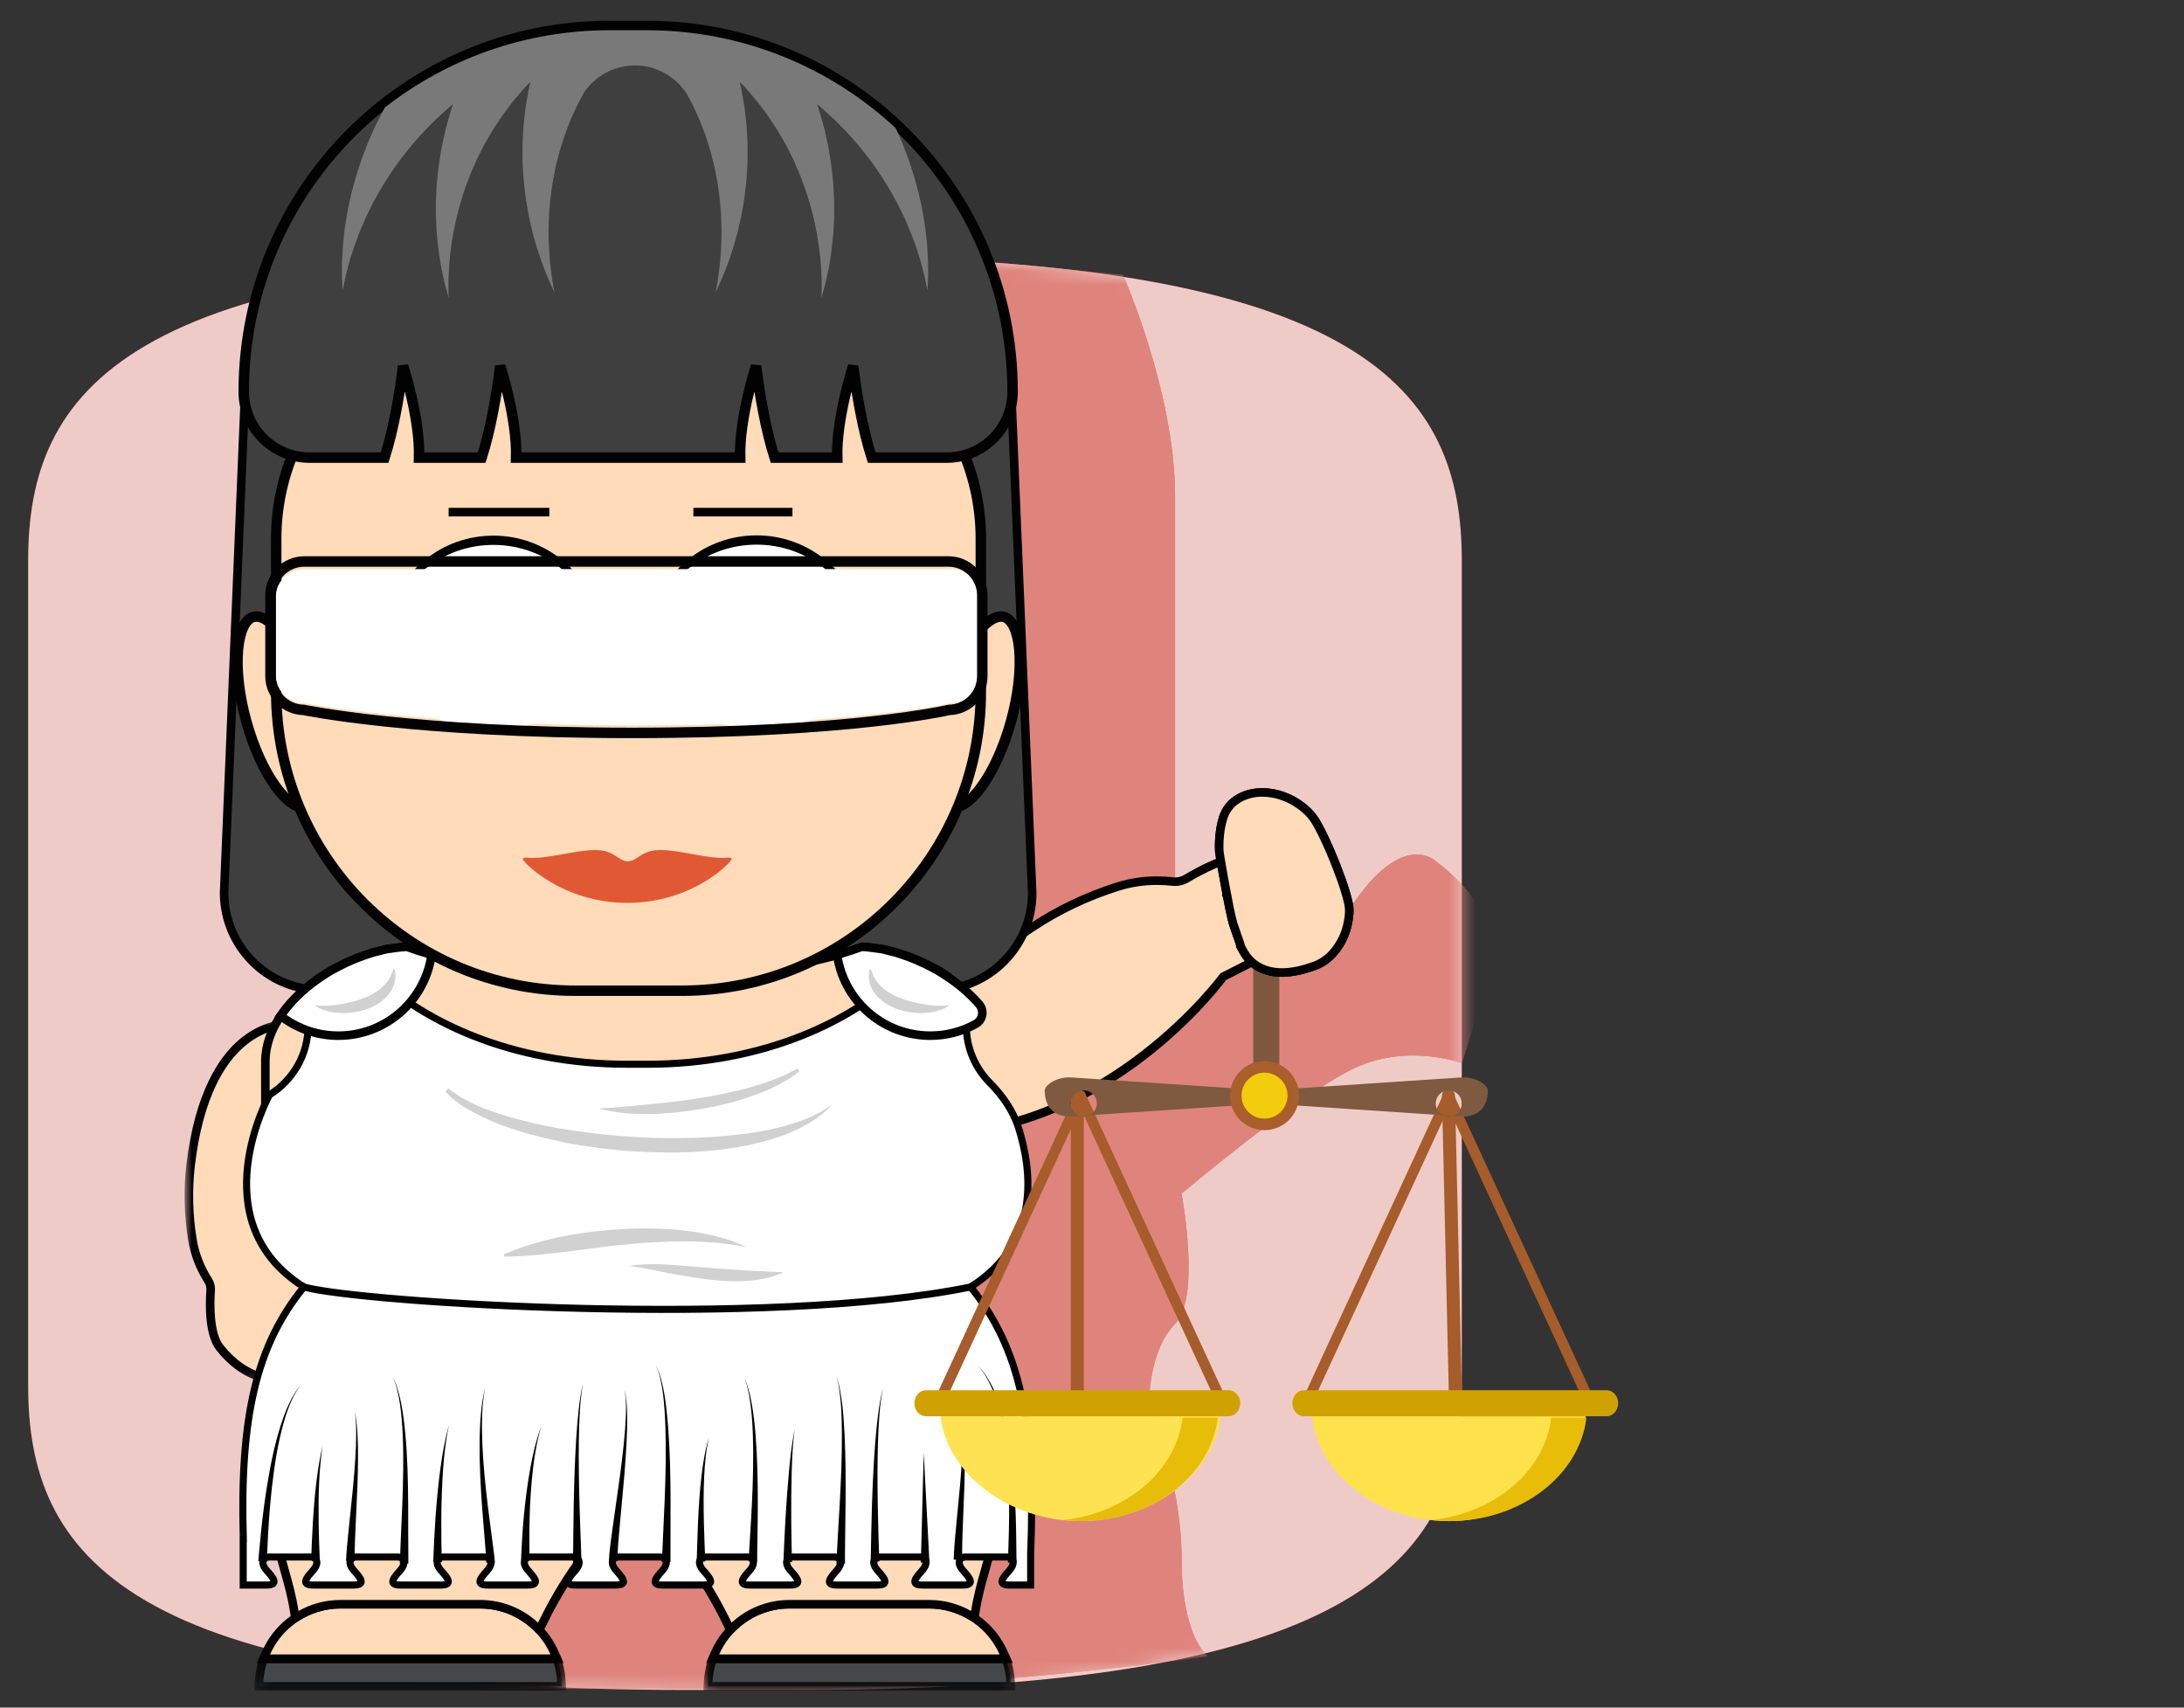 <svg width="165" height="129" viewBox="0 0 165 129" fill="none" xmlns="http://www.w3.org/2000/svg">
<rect x="0" y="0" width="165" height="129" fill="#333333" stroke="none"/>
<g clip-path="url(#clip0_2_726)">
<path fill-rule="evenodd" clip-rule="evenodd" d="M60.558 19.361H56.282H52.008C9.255 19.361 2.129 29.645 2.129 42.335V73.514V104.694C2.129 117.383 9.255 127.668 52.008 127.668H56.282H60.558C103.311 127.668 110.437 117.383 110.437 104.694V73.514V42.335C110.437 29.645 103.311 19.361 60.558 19.361Z" fill="#C40F00"/>
<path fill-rule="evenodd" clip-rule="evenodd" d="M60.558 19.361H56.282H52.008C9.255 19.361 2.129 29.645 2.129 42.335V73.514V104.694C2.129 117.383 9.255 127.668 52.008 127.668H56.282H60.558C103.311 127.668 110.437 117.383 110.437 104.694V73.514V42.335C110.437 29.645 103.311 19.361 60.558 19.361Z" fill="#FAFAFA" fill-opacity="0.8"/>
<mask id="mask0_2_726" style="mask-type:luminance" maskUnits="userSpaceOnUse" x="2" y="19" width="109" height="109">
<path fill-rule="evenodd" clip-rule="evenodd" d="M60.558 19.361H56.282H52.008C9.255 19.361 2.129 29.645 2.129 42.335V73.514V104.694C2.129 117.383 9.255 127.668 52.008 127.668H56.282H60.558C103.311 127.668 110.437 117.383 110.437 104.694V73.514V42.335C110.437 29.645 103.311 19.361 60.558 19.361Z" fill="white"/>
</mask>
<g mask="url(#mask0_2_726)">
<path fill-rule="evenodd" clip-rule="evenodd" d="M84.836 20.755C84.836 20.755 88.775 29.617 88.775 37.494C88.775 45.371 88.775 68.509 88.775 68.509C88.775 68.509 98.129 74.417 102.067 68.509C106.006 62.602 108.467 65.063 108.467 65.063C108.467 65.063 111.675 67.339 112.406 69.986C113.135 72.633 110.437 80.325 110.437 80.325C110.437 80.325 106.275 78.713 102.067 80.817C97.859 82.921 89.267 90.171 89.267 90.171C89.267 90.171 90.744 98.048 88.775 100.017C86.805 101.987 86.805 105.925 86.805 105.925C86.805 105.925 89.267 111.833 89.267 117.74C89.267 123.648 91.236 125.125 91.236 125.125C91.236 125.125 74.498 127.587 59.236 127.587C43.975 127.587 31.175 127.587 31.175 127.587L38.067 20.263L74.498 19.771L84.836 20.755Z" fill="#C40F00"/>
<path fill-rule="evenodd" clip-rule="evenodd" d="M84.836 20.755C84.836 20.755 88.775 29.617 88.775 37.494C88.775 45.371 88.775 68.509 88.775 68.509C88.775 68.509 98.129 74.417 102.067 68.509C106.006 62.602 108.467 65.063 108.467 65.063C108.467 65.063 111.675 67.339 112.406 69.986C113.135 72.633 110.437 80.325 110.437 80.325C110.437 80.325 106.275 78.713 102.067 80.817C97.859 82.921 89.267 90.171 89.267 90.171C89.267 90.171 90.744 98.048 88.775 100.017C86.805 101.987 86.805 105.925 86.805 105.925C86.805 105.925 89.267 111.833 89.267 117.74C89.267 123.648 91.236 125.125 91.236 125.125C91.236 125.125 74.498 127.587 59.236 127.587C43.975 127.587 31.175 127.587 31.175 127.587L38.067 20.263L74.498 19.771L84.836 20.755Z" fill="#FAFAFA" fill-opacity="0.5"/>
</g>
<path fill-rule="evenodd" clip-rule="evenodd" d="M69.846 85.513C69.409 84.582 68.773 82.634 69.435 80.06C70.045 77.69 72.013 74.037 77.926 70.088C79.913 68.762 82.105 67.715 84.443 66.977C85.387 66.679 86.383 66.528 87.403 66.528C87.8 66.528 88.205 66.551 88.605 66.597C88.667 66.604 88.728 66.608 88.79 66.608C89.088 66.608 89.383 66.525 89.643 66.367C90.516 65.841 92.72 64.617 94.361 64.617C94.575 64.617 94.775 64.639 94.957 64.68C98.465 65.484 99.731 67.66 100.412 68.828C100.494 68.97 100.568 69.097 100.636 69.204L100.827 69.505L92.413 73.784C91.696 74.727 83.086 85.67 70.14 85.699L69.934 85.7L69.846 85.513Z" fill="#FFDBB9"/>
<path fill-rule="evenodd" clip-rule="evenodd" d="M94.361 64.294C92.638 64.294 90.371 65.55 89.477 66.09C89.266 66.217 89.029 66.285 88.79 66.285C88.741 66.285 88.692 66.281 88.643 66.276C88.23 66.228 87.813 66.205 87.403 66.205C86.35 66.205 85.321 66.361 84.346 66.669C81.978 67.417 79.759 68.477 77.747 69.819C71.748 73.824 69.745 77.555 69.122 79.979C68.434 82.651 69.097 84.679 69.553 85.65L69.729 86.024L70.141 86.023C83.168 85.994 91.6 75.399 92.629 74.037L92.842 73.929L100.656 69.955L101.29 69.633L100.908 69.031C100.842 68.927 100.771 68.803 100.691 68.666C99.987 67.455 98.674 65.2 95.029 64.365C94.824 64.317 94.599 64.294 94.361 64.294ZM94.361 64.941C94.546 64.941 94.722 64.959 94.885 64.996C98.681 65.865 99.732 68.384 100.363 69.378L92.548 73.352L92.2 73.529C92.2 73.529 83.592 85.346 70.139 85.376C69.748 84.543 69.103 82.654 69.75 80.141C70.385 77.665 72.408 74.162 78.106 70.357C80.106 69.022 82.277 68 84.541 67.286C85.471 66.992 86.436 66.852 87.403 66.852C87.792 66.852 88.181 66.875 88.569 66.919C88.643 66.928 88.716 66.932 88.79 66.932C89.147 66.932 89.498 66.833 89.811 66.644C90.798 66.049 92.876 64.941 94.361 64.941Z" fill="#020202"/>
<path fill-rule="evenodd" clip-rule="evenodd" d="M24.265 74.788C20.221 74.788 16.93 71.497 16.93 67.453L18.549 28.823C18.548 24.792 21.839 21.502 25.883 21.502H69.029C73.073 21.502 76.365 24.792 76.365 28.837L77.982 67.44C77.982 71.497 74.692 74.788 70.647 74.788H24.265Z" fill="#3F3F3F"/>
<path fill-rule="evenodd" clip-rule="evenodd" d="M69.029 21.178H25.883C21.66 21.178 18.225 24.614 18.225 28.837L16.607 67.426C16.607 71.676 20.042 75.112 24.265 75.112H70.648C74.87 75.112 78.306 71.676 78.306 67.453L76.687 28.809C76.688 24.614 73.253 21.178 69.029 21.178ZM69.029 21.825C72.902 21.825 76.041 24.965 76.041 28.837L77.659 67.453C77.659 71.325 74.52 74.464 70.648 74.464H24.265C20.393 74.464 17.254 71.325 17.254 67.453L18.872 28.837C18.872 24.965 22.011 21.825 25.883 21.825H69.029Z" fill="#020202"/>
<path fill-rule="evenodd" clip-rule="evenodd" d="M53.483 127.395L53.501 127.054C53.527 126.539 53.621 126.027 53.778 125.533L53.85 125.307H76.005L76.077 125.535C76.231 126.034 76.323 126.545 76.349 127.054L76.368 127.395H53.483Z" fill="#44484B"/>
<mask id="mask1_2_726" style="mask-type:luminance" maskUnits="userSpaceOnUse" x="53" y="124" width="24" height="4">
<path fill-rule="evenodd" clip-rule="evenodd" d="M53.142 127.718H76.708V124.983H53.142V127.718Z" fill="white"/>
</mask>
<g mask="url(#mask1_2_726)">
<path fill-rule="evenodd" clip-rule="evenodd" d="M76.244 124.983H75.767H54.086H53.612L53.469 125.435C53.304 125.957 53.206 126.496 53.177 127.037L53.142 127.718H53.824H76.026H76.708L76.672 127.037C76.645 126.502 76.548 125.964 76.386 125.44L76.244 124.983ZM75.767 125.631C75.91 126.09 76 126.572 76.026 127.071H53.824C53.85 126.572 53.94 126.09 54.086 125.631H75.767Z" fill="#020202"/>
</g>
<path fill-rule="evenodd" clip-rule="evenodd" d="M53.837 125.307L54.036 124.854C54.236 124.397 54.503 123.952 54.831 123.533C54.996 123.331 55.16 123.144 55.34 122.971C56.49 121.825 58.02 121.19 59.646 121.19H70.204C71.356 121.19 72.479 121.515 73.452 122.131C73.673 122.266 73.883 122.419 74.089 122.588C74.829 123.194 75.425 123.977 75.814 124.852L76.016 125.307H53.837Z" fill="#FFDBB9"/>
<path fill-rule="evenodd" clip-rule="evenodd" d="M70.204 120.867H59.645C57.934 120.867 56.323 121.535 55.108 122.745C54.903 122.942 54.722 123.156 54.586 123.32C54.232 123.774 53.951 124.242 53.739 124.723L53.342 125.631H54.332H55.617H59.872H75.518H76.514L76.11 124.721C75.701 123.8 75.073 122.975 74.294 122.337C74.053 122.14 73.837 121.986 73.614 121.851C72.601 121.21 71.418 120.867 70.204 120.867ZM70.204 121.514C71.334 121.514 72.389 121.841 73.279 122.405C73.492 122.534 73.69 122.679 73.884 122.839C74.582 123.411 75.146 124.146 75.518 124.984H59.872H55.617H54.332C54.529 124.534 54.789 124.114 55.086 123.732C55.238 123.548 55.393 123.369 55.565 123.204C56.614 122.158 58.056 121.514 59.645 121.514H70.204Z" fill="#020202"/>
<path fill-rule="evenodd" clip-rule="evenodd" d="M19.554 127.395L19.572 127.054C19.598 126.544 19.69 126.034 19.844 125.535L19.915 125.307H42.072L42.143 125.533C42.3 126.027 42.393 126.539 42.42 127.054L42.438 127.395H19.554Z" fill="#44484B"/>
<mask id="mask2_2_726" style="mask-type:luminance" maskUnits="userSpaceOnUse" x="19" y="124" width="24" height="4">
<path fill-rule="evenodd" clip-rule="evenodd" d="M19.213 127.718H42.778V124.983H19.213V127.718Z" fill="white"/>
</mask>
<g mask="url(#mask2_2_726)">
<path fill-rule="evenodd" clip-rule="evenodd" d="M42.308 124.983H41.835H20.154H19.677L19.535 125.44C19.373 125.964 19.276 126.502 19.248 127.037L19.213 127.718H19.895H42.096H42.778L42.743 127.037C42.715 126.496 42.617 125.957 42.452 125.435L42.308 124.983ZM41.835 125.631C41.98 126.09 42.071 126.572 42.096 127.071H19.895C19.921 126.572 20.011 126.09 20.154 125.631H41.835Z" fill="#020202"/>
</g>
<path fill-rule="evenodd" clip-rule="evenodd" d="M19.905 125.307L20.107 124.852C20.496 123.977 21.092 123.194 21.832 122.589C22.038 122.419 22.248 122.266 22.474 122.128C23.441 121.515 24.564 121.19 25.716 121.19H36.275C37.9 121.19 39.431 121.825 40.584 122.975C40.761 123.144 40.924 123.331 41.084 123.525C41.416 123.951 41.684 124.396 41.886 124.854L42.084 125.307H19.905Z" fill="#FFDBB9"/>
<path fill-rule="evenodd" clip-rule="evenodd" d="M36.275 120.867H25.716C24.502 120.867 23.319 121.21 22.296 121.858C22.084 121.986 21.868 122.14 21.627 122.337C20.848 122.975 20.22 123.8 19.811 124.721L19.407 125.631H20.402H36.048H40.304H41.589H42.58L42.181 124.723C41.97 124.242 41.689 123.774 41.346 123.334C41.199 123.156 41.017 122.942 40.804 122.737C39.598 121.535 37.986 120.867 36.275 120.867ZM36.275 121.514C37.864 121.514 39.308 122.158 40.356 123.204C40.527 123.369 40.683 123.548 40.835 123.732C41.133 124.114 41.392 124.534 41.589 124.984H40.304H36.048H20.402C20.775 124.146 21.338 123.411 22.037 122.839C22.231 122.679 22.428 122.534 22.642 122.405C23.532 121.841 24.587 121.514 25.716 121.514H36.275Z" fill="#020202"/>
<path fill-rule="evenodd" clip-rule="evenodd" d="M54.979 122.723C53.863 120.408 51.481 116.193 47.96 113.718C44.44 116.193 42.058 120.408 40.942 122.723L40.752 123.115L40.431 122.821C39.288 121.77 37.811 121.19 36.275 121.19H25.716C24.669 121.19 23.631 121.465 22.714 121.984L22.306 122.214L22.234 121.752C22.062 120.631 21.776 119.611 21.499 118.625C20.733 115.901 19.781 112.509 19.778 104.4V103.912L20.227 104.072C21.302 104.523 23.667 104.743 27.454 104.743H68.466C72.254 104.743 74.617 104.523 75.694 104.072L76.143 103.884V104.37C76.139 112.508 75.187 115.9 74.422 118.624C74.145 119.61 73.859 120.628 73.686 121.752L73.615 122.214L73.207 121.984C72.29 121.465 71.251 121.19 70.204 121.19H59.645C58.109 121.19 56.633 121.77 55.489 122.821L55.168 123.115L54.979 122.723Z" fill="#FFDBB9"/>
<path fill-rule="evenodd" clip-rule="evenodd" d="M19.454 103.396V104.37C19.458 112.552 20.417 115.968 21.188 118.712C21.475 119.735 21.746 120.701 21.915 121.801L22.057 122.726L22.873 122.266C23.742 121.774 24.725 121.514 25.717 121.514H36.275C37.73 121.514 39.129 122.063 40.213 123.058L40.855 123.649L41.233 122.863C42.316 120.616 44.602 116.565 47.96 114.116C51.318 116.565 53.605 120.616 54.688 122.863L55.066 123.649L55.708 123.058C56.792 122.063 58.191 121.514 59.646 121.514H70.204C71.195 121.514 72.179 121.774 73.047 122.266L73.864 122.726L74.006 121.801C74.175 120.701 74.446 119.735 74.734 118.713C75.504 115.968 76.463 112.552 76.466 104.399V103.425L75.569 103.774C74.534 104.207 72.211 104.419 68.467 104.419H47.96H27.454C23.71 104.419 21.387 104.207 20.352 103.774L19.454 103.396ZM75.819 104.37V104.399C75.816 112.457 74.871 115.829 74.111 118.537C73.809 119.608 73.537 120.586 73.366 121.701C72.428 121.171 71.35 120.868 70.204 120.868H59.646C57.96 120.868 56.426 121.521 55.271 122.583C54.015 119.977 51.565 115.771 47.96 113.324C44.355 115.771 41.906 119.977 40.65 122.583C39.495 121.521 37.961 120.868 36.275 120.868H25.717C24.571 120.868 23.493 121.171 22.555 121.701C22.383 120.586 22.112 119.608 21.81 118.537C21.05 115.829 20.105 112.457 20.102 104.399V104.37C21.228 104.842 23.607 105.066 27.454 105.066H47.96H68.467C72.314 105.066 74.693 104.842 75.819 104.37Z" fill="#020202"/>
<path fill-rule="evenodd" clip-rule="evenodd" d="M21.679 104.377C21.582 104.364 21.473 104.352 21.35 104.341C20.313 104.238 18.385 104.047 16.615 101.818C15.779 100.763 15.847 98.441 15.915 97.493C15.935 97.221 15.868 96.957 15.723 96.727C15.11 95.76 14.711 94.726 14.538 93.653C14.232 91.764 14.186 89.878 14.4 88.047C15.04 82.589 16.851 80.009 18.257 78.806C19.775 77.508 21.321 77.314 22.107 77.314H22.576L22.449 77.753C22.183 78.457 22.046 79.163 22.046 79.854L24.165 97.254L21.951 104.414L21.679 104.377Z" fill="#FFDBB9"/>
<mask id="mask3_2_726" style="mask-type:luminance" maskUnits="userSpaceOnUse" x="13" y="76" width="12" height="29">
<path fill-rule="evenodd" clip-rule="evenodd" d="M13.944 76.99V104.773H24.494V76.99H13.944Z" fill="white"/>
</mask>
<g mask="url(#mask3_2_726)">
<path fill-rule="evenodd" clip-rule="evenodd" d="M22.106 76.99C21.276 76.99 19.643 77.194 18.047 78.56C16.596 79.8 14.731 82.446 14.078 88.01C13.86 89.871 13.908 91.787 14.219 93.706C14.4 94.821 14.814 95.896 15.45 96.9C15.558 97.071 15.607 97.268 15.592 97.469C15.505 98.695 15.488 100.917 16.362 102.019C18.216 104.356 20.234 104.556 21.319 104.663C21.436 104.674 21.543 104.684 21.635 104.697L22.179 104.773L22.342 104.247L24.453 97.416L24.494 97.284L24.478 97.146L22.37 79.816C22.376 79.177 22.503 78.521 22.752 77.868L23.082 76.999L22.153 76.99H22.15H22.106ZM22.106 77.637C22.12 77.637 22.134 77.637 22.147 77.637C21.875 78.353 21.723 79.094 21.723 79.854L23.835 97.225L21.723 104.056C20.833 103.933 18.765 104.006 16.869 101.616C16.132 100.688 16.166 98.513 16.238 97.515C16.263 97.177 16.178 96.841 15.996 96.554C15.426 95.654 15.028 94.653 14.857 93.602C14.562 91.779 14.507 89.923 14.721 88.085C15.335 82.85 17.011 80.298 18.468 79.052C19.918 77.81 21.391 77.637 22.106 77.637Z" fill="#020202"/>
</g>
<path fill-rule="evenodd" clip-rule="evenodd" d="M27.454 104.473C26.655 104.473 25.923 104.463 25.275 104.445L24.957 104.435L25.019 97.84C23.005 97.509 21.524 94.847 20.71 93.385C20.507 93.02 20.278 92.607 20.195 92.53L20.016 92.441L20.049 92.262V80.178C20.049 77.834 21.74 75.37 24.575 73.586L25.002 73.318L25.526 73.041C26.25 72.66 26.978 72.35 27.689 72.118L28.197 71.953L28.509 71.879L29.156 71.712L29.906 71.605C30.164 71.568 30.422 71.543 30.673 71.529L30.739 71.526L30.802 71.548C34.353 72.84 38.989 73.557 44.975 73.74L46.052 73.762C46.61 73.775 47.235 73.781 47.954 73.785C48.686 73.781 49.311 73.775 49.868 73.762L50.919 73.741C56.923 73.557 61.569 72.84 65.119 71.548L65.182 71.526L65.248 71.529C65.499 71.543 65.757 71.568 66.015 71.605L66.728 71.704L67.808 71.981L68.231 72.117C68.944 72.351 69.672 72.661 70.394 73.041L70.901 73.307L71.347 73.586C73.335 74.838 72.409 76.429 71.591 77.834C71.149 78.594 70.692 79.379 70.667 80.103L75.963 92.956L75.694 93.091C75.64 93.135 75.451 93.419 75.299 93.647C74.62 94.666 73.382 96.524 71.386 96.769L70.923 104.437L70.627 104.445C69.992 104.463 69.26 104.473 68.467 104.473H27.454Z" fill="#FFDBB9"/>
<path fill-rule="evenodd" clip-rule="evenodd" d="M65.133 71.199L65.008 71.244C61.492 72.524 56.879 73.235 50.906 73.417L49.862 73.439C49.305 73.45 48.683 73.458 47.949 73.462C47.237 73.458 46.615 73.45 46.059 73.439L44.979 73.416C39.033 73.235 34.429 72.524 30.912 71.244L30.787 71.199L30.654 71.207C30.394 71.22 30.127 71.247 29.861 71.284L29.148 71.384L29.111 71.389L29.076 71.398L28.421 71.567L28.149 71.63L28.123 71.636L28.097 71.645L27.59 71.81C26.861 72.047 26.116 72.365 25.375 72.754L24.872 73.019L24.85 73.031L24.829 73.044L24.402 73.312C21.474 75.155 19.724 77.722 19.724 80.178V92.263V92.661L19.992 92.796C20.087 92.93 20.274 93.267 20.428 93.543C21.233 94.99 22.67 97.571 24.693 98.101L24.637 104.114L24.631 104.749L25.266 104.767C25.917 104.787 26.653 104.797 27.454 104.797H68.466C69.268 104.797 69.998 104.787 70.636 104.768L71.228 104.752L71.263 104.161L71.693 97.048C73.676 96.667 74.889 94.846 75.568 93.826C75.686 93.65 75.829 93.435 75.901 93.349L76.376 93.11L76.148 92.555L70.994 80.047C71.043 79.421 71.463 78.697 71.871 77.997C72.673 76.618 73.772 74.73 71.519 73.312L71.095 73.046L71.073 73.032L71.051 73.02L70.545 72.754C69.805 72.365 69.061 72.048 68.332 71.81L67.927 71.679L66.845 71.398L66.81 71.389L66.772 71.384L66.059 71.284C65.794 71.247 65.527 71.22 65.266 71.207L65.133 71.199ZM65.23 71.852C65.472 71.866 65.721 71.89 65.97 71.925L66.683 72.025L67.727 72.294L68.131 72.425C68.825 72.652 69.536 72.955 70.244 73.327L70.75 73.594L71.174 73.86C73.914 75.584 70.343 77.931 70.343 80.164L75.549 92.802C75.099 93.027 73.762 96.361 71.08 96.469L70.617 104.121C69.987 104.14 69.257 104.149 68.466 104.149H27.454C26.659 104.149 25.93 104.14 25.284 104.12L25.345 97.547C22.653 97.44 20.822 92.488 20.371 92.263V80.178C20.371 77.945 22.008 75.584 24.747 73.86L25.174 73.592L25.677 73.327C26.385 72.955 27.095 72.652 27.79 72.425L28.297 72.261L28.582 72.193L29.238 72.025L29.951 71.925C30.2 71.89 30.448 71.866 30.691 71.852C34.274 73.156 38.944 73.879 44.965 74.064L46.046 74.086C46.605 74.097 47.231 74.105 47.952 74.109C48.69 74.105 49.315 74.097 49.876 74.086L50.925 74.064C56.977 73.879 61.647 73.156 65.23 71.852Z" fill="#020202"/>
<path fill-rule="evenodd" clip-rule="evenodd" d="M19.462 46.58C20.018 46.635 20.706 47.173 21.392 48.114C22.293 49.345 23.085 51.103 23.627 53.067C23.656 53.166 23.682 53.264 23.707 53.364L23.426 56.169C23.263 57.801 23.276 59.317 23.476 60.723C23.362 60.832 23.234 60.907 23.097 60.945C22.491 61.119 21.668 60.567 20.844 59.438C19.947 58.206 19.148 56.448 18.607 54.484C18.334 53.504 18.145 52.536 18.039 51.618C17.935 50.7 17.914 49.84 17.981 49.075C18.109 47.677 18.531 46.776 19.137 46.605C19.241 46.577 19.349 46.568 19.462 46.58Z" fill="#FFDBB9"/>
<path fill-rule="evenodd" clip-rule="evenodd" d="M19.462 46.58C20.018 46.635 20.706 47.173 21.392 48.114C22.293 49.345 23.085 51.103 23.627 53.067C23.656 53.166 23.682 53.264 23.707 53.364L23.426 56.169C23.263 57.801 23.276 59.317 23.476 60.723C23.362 60.832 23.234 60.907 23.097 60.945C22.491 61.119 21.668 60.567 20.844 59.438C19.947 58.206 19.148 56.448 18.607 54.484C18.334 53.504 18.145 52.536 18.039 51.618C17.935 50.7 17.914 49.84 17.981 49.075C18.109 47.677 18.531 46.776 19.137 46.605C19.241 46.577 19.349 46.568 19.462 46.58Z" stroke="#020202" stroke-width="0.79"/>
<path fill-rule="evenodd" clip-rule="evenodd" d="M75.529 46.58C74.972 46.635 74.285 47.173 73.598 48.114C72.698 49.345 71.905 51.103 71.364 53.067C71.335 53.166 71.309 53.264 71.283 53.364L71.565 56.169C71.728 57.801 71.715 59.317 71.514 60.723C71.629 60.832 71.757 60.907 71.894 60.945C72.5 61.119 73.323 60.567 74.146 59.438C75.044 58.206 75.843 56.448 76.384 54.484C76.657 53.504 76.846 52.536 76.952 51.618C77.055 50.7 77.076 49.84 77.01 49.075C76.882 47.677 76.46 46.776 75.854 46.605C75.75 46.577 75.642 46.568 75.529 46.58Z" fill="#FFDBB9"/>
<path fill-rule="evenodd" clip-rule="evenodd" d="M75.529 46.58C74.972 46.635 74.285 47.173 73.598 48.114C72.698 49.345 71.905 51.103 71.364 53.067C71.335 53.166 71.309 53.264 71.283 53.364L71.565 56.169C71.728 57.801 71.715 59.317 71.514 60.723C71.629 60.832 71.757 60.907 71.894 60.945C72.5 61.119 73.323 60.567 74.146 59.438C75.044 58.206 75.843 56.448 76.384 54.484C76.657 53.504 76.846 52.536 76.952 51.618C77.055 50.7 77.076 49.84 77.01 49.075C76.882 47.677 76.46 46.776 75.854 46.605C75.75 46.577 75.642 46.568 75.529 46.58Z" stroke="#020202" stroke-width="0.79"/>
<path fill-rule="evenodd" clip-rule="evenodd" d="M51.53 74.842H43.44C30.974 74.842 20.868 64.736 20.868 52.271V40.702C20.868 31.409 28.402 23.875 37.696 23.875H57.273C66.567 23.875 74.101 31.409 74.101 40.702V52.271C74.101 64.736 63.996 74.842 51.53 74.842Z" fill="#FFDBB9"/>
<path fill-rule="evenodd" clip-rule="evenodd" d="M51.53 74.842H43.44C30.974 74.842 20.868 64.736 20.868 52.271V40.702C20.868 31.409 28.402 23.875 37.696 23.875H57.273C66.567 23.875 74.101 31.409 74.101 40.702V52.271C74.101 64.736 63.996 74.842 51.53 74.842Z" stroke="#020202" stroke-width="0.79"/>
<path fill-rule="evenodd" clip-rule="evenodd" d="M51.737 65.697C50.694 66.095 49.164 66.457 47.446 66.47C45.731 66.483 44.203 66.16 43.148 65.826C42.087 65.49 41.481 65.16 41.517 65.053C41.595 64.784 44.193 65.613 47.44 65.6C50.692 65.59 53.215 64.558 53.312 64.814C53.358 64.917 52.779 65.303 51.737 65.697Z" fill="#FFDBB9"/>
<path fill-rule="evenodd" clip-rule="evenodd" d="M53.193 49.652C53.193 50.891 54.2 51.897 55.438 51.897C56.678 51.897 57.681 50.891 57.681 49.652C57.681 48.412 56.678 47.409 55.438 47.409C54.2 47.409 53.193 48.412 53.193 49.652ZM49.119 46.833C50.1 43.316 53.319 40.737 57.137 40.737C60.956 40.737 64.176 43.316 65.157 46.833C65.298 47.429 65.37 48.047 65.37 48.684C65.37 53.231 61.859 54.973 57.313 54.973C52.766 54.973 48.905 53.231 48.905 48.684C48.905 48.047 48.977 47.429 49.119 46.833Z" fill="white"/>
<path fill-rule="evenodd" clip-rule="evenodd" d="M52.383 39.013H59.868V38.365H52.383V39.013Z" fill="black"/>
<path fill-rule="evenodd" clip-rule="evenodd" d="M55.439 51.898C54.199 51.898 53.193 50.891 53.193 49.652C53.193 48.413 54.199 47.409 55.439 47.409C56.678 47.409 57.681 48.413 57.681 49.652C57.681 50.891 56.678 51.898 55.439 51.898Z" fill="black"/>
<path fill-rule="evenodd" clip-rule="evenodd" d="M57.138 40.736C53.319 40.736 50.099 43.315 49.119 46.833C49.954 43.176 53.229 40.451 57.138 40.451C61.047 40.451 64.321 43.176 65.156 46.833C64.176 43.315 60.956 40.736 57.138 40.736Z" fill="white"/>
<path fill-rule="evenodd" clip-rule="evenodd" d="M47.387 65.884C43.059 65.894 39.603 64.395 39.498 64.884C39.45 65.08 42.448 68.208 47.404 68.208C52.359 68.208 55.324 65.08 55.276 64.884C55.172 64.395 51.716 65.894 47.387 65.884Z" fill="#E05934"/>
<path fill-rule="evenodd" clip-rule="evenodd" d="M33.896 39.013H41.501V38.365H33.896V39.013Z" fill="black"/>
<path fill-rule="evenodd" clip-rule="evenodd" d="M38.974 51.908C37.734 51.908 36.729 50.901 36.729 49.663C36.731 48.423 37.734 47.416 38.974 47.416C40.214 47.416 41.219 48.423 41.219 49.663C41.219 50.901 40.214 51.908 38.974 51.908Z" fill="black"/>
<path fill-rule="evenodd" clip-rule="evenodd" d="M38.974 51.908C37.734 51.908 36.728 50.902 36.728 49.663C36.731 48.423 37.734 47.417 38.974 47.417C40.214 47.417 41.219 48.423 41.219 49.663C41.219 50.902 40.214 51.908 38.974 51.908ZM45.294 46.844C44.459 43.187 41.184 40.463 37.275 40.463C33.385 40.463 30.13 43.158 29.272 46.786C29.123 47.398 29.046 48.038 29.046 48.695C29.043 53.242 32.787 54.973 37.334 54.973C41.88 54.973 45.507 53.242 45.507 48.695C45.507 48.058 45.436 47.439 45.294 46.844Z" fill="white"/>
<path fill-rule="evenodd" clip-rule="evenodd" d="M29.273 47.487C30.13 43.859 33.386 41.164 37.275 41.164C41.184 41.164 44.459 43.888 45.294 47.545C45.411 48.037 45.478 48.544 45.498 49.064C45.503 48.942 45.508 48.819 45.508 48.695C45.508 48.058 45.436 47.439 45.294 46.844C44.459 43.187 41.184 40.463 37.275 40.463C33.386 40.463 30.13 43.158 29.273 46.786C29.124 47.398 29.046 48.039 29.046 48.695C29.046 48.824 29.049 48.951 29.055 49.077C29.076 48.533 29.148 47.999 29.273 47.487Z" fill="black"/>
<path fill-rule="evenodd" clip-rule="evenodd" d="M49.154 47.467C50.011 43.839 53.267 41.144 57.156 41.144C61.065 41.144 64.34 43.868 65.175 47.525C65.292 48.016 65.359 48.524 65.379 49.044C65.384 48.922 65.389 48.798 65.389 48.675C65.389 48.037 65.317 47.419 65.175 46.824C64.34 43.167 61.065 40.443 57.156 40.443C53.267 40.443 50.011 43.138 49.154 46.766C49.005 47.377 48.927 48.018 48.927 48.675C48.927 48.803 48.93 48.93 48.936 49.057C48.957 48.512 49.029 47.979 49.154 47.467Z" fill="black"/>
<path fill-rule="evenodd" clip-rule="evenodd" d="M54.847 64.81C53.337 64.864 51.395 64.217 49.885 64.217C48.424 64.217 48.223 65.022 47.431 65.075C46.639 65.022 46.437 64.217 44.977 64.217C43.467 64.217 41.525 64.864 40.015 64.81L41.039 65.35L47.415 66.465V66.47L47.431 66.468L47.446 66.47L47.447 66.465L53.822 65.35L54.847 64.81Z" fill="#E05934"/>
<path fill-rule="evenodd" clip-rule="evenodd" d="M73.327 97.224C78.67 93.857 77.96 88.378 76.95 85.203C76.538 83.904 75.747 82.773 74.787 81.806C73.685 80.696 73.003 79.172 73.003 77.484C73.003 76.708 73.154 75.968 73.416 75.285C72.871 74.777 72.249 74.298 71.553 73.86L71.125 73.592L70.622 73.327C70.085 73.044 69.545 72.802 69.013 72.602C64.773 77.29 57.375 80.397 48.95 80.397H47.335C38.91 80.397 31.512 77.29 27.272 72.602C26.739 72.802 26.2 73.044 25.662 73.327L25.158 73.592L24.732 73.86C24.036 74.298 23.412 74.777 22.868 75.285C23.131 75.968 23.28 76.708 23.28 77.484C23.28 79.696 22.109 81.629 20.356 82.713C20.356 82.713 15.083 92.262 22.957 97.224C19.355 101.649 18.114 107.037 18.381 116.25H18.374V119.741H18.54H18.67H20.137C21.116 119.741 20.622 119.171 20.17 118.666C19.616 118.047 19.877 117.622 20.366 117.622H21.832H21.962H23.43C23.919 117.622 24.179 118.047 23.625 118.666C23.173 119.171 22.68 119.741 23.657 119.741H25.124H25.255H26.722C27.699 119.741 27.207 119.171 26.754 118.666C26.2 118.047 26.46 117.622 26.95 117.622H28.417H28.547H30.014C30.502 117.622 30.764 118.047 30.209 118.666C29.757 119.171 29.264 119.741 30.242 119.741H31.709H31.839H33.305C34.283 119.741 33.791 119.171 33.338 118.666C32.784 118.047 33.045 117.622 33.534 117.622H35.001H35.131H36.597C37.087 117.622 37.347 118.047 36.793 118.666C36.341 119.171 35.848 119.741 36.826 119.741H38.292H38.423H39.89C40.868 119.741 40.374 119.171 39.923 118.666C39.368 118.047 39.629 117.622 40.118 117.622H41.65H41.715H43.247C43.736 117.622 43.997 118.047 43.442 118.666C42.991 119.171 42.497 119.741 43.475 119.741H44.942H45.072H46.539C47.517 119.741 47.024 119.171 46.571 118.666C46.018 118.047 46.279 117.622 46.768 117.622H48.234H48.364H49.831C50.32 117.622 50.581 118.047 50.027 118.666C49.574 119.171 49.082 119.741 50.06 119.741H51.526H51.656H53.123C54.101 119.741 53.608 119.171 53.156 118.666C52.602 118.047 52.863 117.622 53.351 117.622H54.818H54.949H56.416C56.904 117.622 57.165 118.047 56.611 118.666C56.158 119.171 55.666 119.741 56.643 119.741H58.11H58.241H59.707C60.685 119.741 60.193 119.171 59.74 118.666C59.186 118.047 59.446 117.622 59.935 117.622H61.403H61.533H62.999C63.488 117.622 63.749 118.047 63.195 118.666C62.743 119.171 62.249 119.741 63.227 119.741H64.695H64.825H66.291C67.269 119.741 66.776 119.171 66.324 118.666C65.77 118.047 66.031 117.622 66.52 117.622H67.856H68.117H69.453C69.942 117.622 70.203 118.047 69.649 118.666C69.196 119.171 68.704 119.741 69.682 119.741H71.148H71.278H72.745C73.723 119.741 73.23 119.171 72.778 118.666C72.224 118.047 72.485 117.622 72.974 117.622H74.44H74.57H76.037C76.526 117.622 76.787 118.047 76.233 118.666C75.78 119.171 75.288 119.741 76.265 119.741H77.732H77.863H77.865V117.378C78.27 107.569 77.075 101.828 73.327 97.224Z" fill="white"/>
<path fill-rule="evenodd" clip-rule="evenodd" d="M73.327 97.224C78.67 93.857 77.96 88.378 76.95 85.203C76.538 83.904 75.747 82.773 74.787 81.806C73.685 80.696 73.003 79.172 73.003 77.484C73.003 76.708 73.154 75.968 73.416 75.285C72.871 74.777 72.249 74.298 71.553 73.86L71.125 73.592L70.622 73.327C70.085 73.044 69.545 72.802 69.013 72.602C64.773 77.29 57.375 80.397 48.95 80.397H47.335C38.91 80.397 31.512 77.29 27.272 72.602C26.739 72.802 26.2 73.044 25.662 73.327L25.158 73.592L24.732 73.86C24.036 74.298 23.412 74.777 22.868 75.285C23.131 75.968 23.28 76.708 23.28 77.484C23.28 79.696 22.109 81.629 20.356 82.713C20.356 82.713 15.083 92.262 22.957 97.224C19.355 101.649 18.114 107.037 18.381 116.25H18.374V119.741H18.54H18.67H20.137C21.116 119.741 20.622 119.171 20.17 118.666C19.616 118.047 19.877 117.622 20.366 117.622H21.832H21.962H23.43C23.919 117.622 24.179 118.047 23.625 118.666C23.173 119.171 22.68 119.741 23.657 119.741H25.124H25.255H26.722C27.699 119.741 27.207 119.171 26.754 118.666C26.2 118.047 26.46 117.622 26.95 117.622H28.417H28.547H30.014C30.502 117.622 30.764 118.047 30.209 118.666C29.757 119.171 29.264 119.741 30.242 119.741H31.709H31.839H33.305C34.283 119.741 33.791 119.171 33.338 118.666C32.784 118.047 33.045 117.622 33.534 117.622H35.001H35.131H36.597C37.087 117.622 37.347 118.047 36.793 118.666C36.341 119.171 35.848 119.741 36.826 119.741H38.292H38.423H39.89C40.868 119.741 40.374 119.171 39.923 118.666C39.368 118.047 39.629 117.622 40.118 117.622H41.65H41.715H43.247C43.736 117.622 43.997 118.047 43.442 118.666C42.991 119.171 42.497 119.741 43.475 119.741H44.942H45.072H46.539C47.517 119.741 47.024 119.171 46.571 118.666C46.018 118.047 46.279 117.622 46.768 117.622H48.234H48.364H49.831C50.32 117.622 50.581 118.047 50.027 118.666C49.574 119.171 49.082 119.741 50.06 119.741H51.526H51.656H53.123C54.101 119.741 53.608 119.171 53.156 118.666C52.602 118.047 52.863 117.622 53.351 117.622H54.818H54.949H56.416C56.904 117.622 57.165 118.047 56.611 118.666C56.158 119.171 55.666 119.741 56.643 119.741H58.11H58.241H59.707C60.685 119.741 60.193 119.171 59.74 118.666C59.186 118.047 59.446 117.622 59.935 117.622H61.403H61.533H62.999C63.488 117.622 63.749 118.047 63.195 118.666C62.743 119.171 62.249 119.741 63.227 119.741H64.695H64.825H66.291C67.269 119.741 66.776 119.171 66.324 118.666C65.77 118.047 66.031 117.622 66.52 117.622H67.856H68.117H69.453C69.942 117.622 70.203 118.047 69.649 118.666C69.196 119.171 68.704 119.741 69.682 119.741H71.148H71.278H72.745C73.723 119.741 73.23 119.171 72.778 118.666C72.224 118.047 72.485 117.622 72.974 117.622H74.44H74.57H76.037C76.526 117.622 76.787 118.047 76.233 118.666C75.78 119.171 75.288 119.741 76.265 119.741H77.732H77.863H77.865V117.378C78.27 107.569 77.075 101.828 73.327 97.224Z" stroke="#020202" stroke-width="0.534"/>
<path fill-rule="evenodd" clip-rule="evenodd" d="M25.561 78.239C24.087 78.239 22.669 77.788 21.462 76.935L21.193 76.745L21.386 76.48C22.166 75.409 23.268 74.408 24.575 73.586L25.001 73.318L25.526 73.041C26.25 72.66 26.978 72.35 27.69 72.118L28.197 71.953L28.509 71.878L29.156 71.711L29.906 71.604C30.164 71.568 30.422 71.543 30.673 71.529L30.739 71.526L30.801 71.548C31.29 71.725 31.799 71.891 32.329 72.048L32.61 72.129L32.557 72.416C31.935 75.791 28.993 78.239 25.561 78.239Z" fill="white"/>
<path fill-rule="evenodd" clip-rule="evenodd" d="M30.787 71.199L30.654 71.207C30.394 71.22 30.126 71.247 29.861 71.284L29.148 71.384L29.111 71.389L29.076 71.398L28.421 71.567L28.149 71.63L28.123 71.636L28.097 71.645L27.59 71.81C26.861 72.047 26.116 72.365 25.375 72.754L24.873 73.019L24.85 73.031L24.829 73.044L24.402 73.312C23.061 74.156 21.928 75.186 21.124 76.29L20.739 76.821L21.275 77.199C22.538 78.091 24.02 78.563 25.561 78.563C29.149 78.563 32.225 76.003 32.874 72.476L32.98 71.901L32.421 71.737C31.89 71.581 31.382 71.415 30.912 71.244L30.787 71.199ZM30.691 71.852C31.185 72.033 31.702 72.2 32.239 72.358C31.656 75.519 28.891 77.916 25.561 77.916C24.103 77.916 22.755 77.453 21.648 76.671C22.394 75.645 23.444 74.68 24.747 73.86L25.174 73.592L25.677 73.327C26.385 72.955 27.095 72.652 27.79 72.425L28.297 72.26L28.583 72.193L29.238 72.025L29.951 71.925C30.2 71.89 30.448 71.866 30.691 71.852Z" fill="#020202"/>
<path fill-rule="evenodd" clip-rule="evenodd" d="M23.781 75.921C23.781 75.921 23.9 75.94 24.109 75.973C24.312 75.985 24.589 75.992 24.933 75.964C25.272 75.94 25.664 75.886 26.074 75.803C26.483 75.718 26.915 75.614 27.321 75.461C27.735 75.323 28.108 75.122 28.44 74.92C28.764 74.704 29.03 74.463 29.216 74.211C29.332 74.095 29.372 73.956 29.45 73.844C29.525 73.731 29.561 73.618 29.594 73.525C29.67 73.333 29.714 73.222 29.714 73.222L29.822 73.225C29.822 73.225 29.844 73.342 29.865 73.564C29.877 73.675 29.893 73.813 29.855 73.966C29.826 74.118 29.818 74.31 29.725 74.484C29.651 74.67 29.56 74.87 29.413 75.045C29.288 75.243 29.11 75.401 28.923 75.564C28.738 75.726 28.522 75.859 28.299 75.979C28.071 76.087 27.843 76.207 27.598 76.27C27.118 76.435 26.62 76.503 26.158 76.528C25.693 76.541 25.259 76.508 24.896 76.423C24.537 76.35 24.24 76.222 24.048 76.118C23.873 76 23.781 75.921 23.781 75.921Z" fill="#D1D1D1"/>
<path fill-rule="evenodd" clip-rule="evenodd" d="M70.286 78.239C66.854 78.239 63.912 75.791 63.29 72.416L63.237 72.129L63.517 72.048C64.046 71.891 64.557 71.725 65.045 71.548L65.108 71.526L65.174 71.529C65.425 71.543 65.683 71.568 65.941 71.604L66.654 71.704L67.344 71.88L67.623 71.945L68.156 72.117C68.868 72.35 69.597 72.66 70.32 73.041L70.823 73.305L71.272 73.586C72.337 74.257 73.247 75.025 73.977 75.871C74.17 76.096 74.251 76.391 74.199 76.68C74.148 76.968 73.971 77.214 73.714 77.355C72.668 77.934 71.482 78.239 70.286 78.239Z" fill="white"/>
<path fill-rule="evenodd" clip-rule="evenodd" d="M65.059 71.199L64.934 71.244C64.464 71.415 63.957 71.581 63.425 71.737L62.866 71.901L62.972 72.476C63.622 76.003 66.698 78.563 70.286 78.563C71.537 78.563 72.776 78.243 73.871 77.639C74.213 77.45 74.45 77.121 74.518 76.737C74.587 76.351 74.479 75.958 74.222 75.66C73.471 74.79 72.536 73.999 71.445 73.312L71.017 73.044L70.997 73.031L70.974 73.019L70.471 72.754C69.731 72.365 68.986 72.047 68.257 71.81L67.75 71.645L67.724 71.636L67.698 71.63L67.412 71.564L66.771 71.398L66.735 71.389L66.698 71.384L65.985 71.284C65.72 71.247 65.453 71.22 65.192 71.207L65.059 71.199ZM65.156 71.852C65.398 71.866 65.647 71.89 65.896 71.925L66.609 72.025L67.264 72.193L67.55 72.26L68.056 72.425C68.751 72.652 69.462 72.955 70.17 73.327L70.673 73.592L71.1 73.86C72.151 74.521 73.037 75.277 73.732 76.083C74.001 76.395 73.919 76.873 73.558 77.073C72.587 77.609 71.474 77.916 70.286 77.916C66.956 77.916 64.191 75.519 63.608 72.358C64.145 72.2 64.662 72.033 65.156 71.852Z" fill="#020202"/>
<path fill-rule="evenodd" clip-rule="evenodd" d="M71.728 75.921C71.728 75.921 71.636 76 71.461 76.118C71.269 76.222 70.972 76.35 70.612 76.423C70.249 76.508 69.816 76.541 69.351 76.528C68.888 76.503 68.39 76.435 67.911 76.27C67.666 76.207 67.437 76.087 67.21 75.979C66.987 75.859 66.77 75.726 66.585 75.564C66.398 75.401 66.22 75.243 66.095 75.045C65.948 74.87 65.857 74.67 65.784 74.484C65.691 74.31 65.683 74.118 65.653 73.966C65.616 73.813 65.632 73.675 65.644 73.564C65.665 73.342 65.687 73.225 65.687 73.225L65.795 73.222C65.795 73.222 65.838 73.333 65.915 73.525C65.948 73.618 65.983 73.731 66.059 73.844C66.136 73.956 66.177 74.095 66.292 74.211C66.478 74.463 66.745 74.704 67.068 74.92C67.401 75.122 67.773 75.323 68.188 75.461C68.594 75.614 69.026 75.718 69.434 75.803C69.844 75.886 70.237 75.94 70.576 75.964C70.92 75.992 71.197 75.985 71.399 75.973C71.609 75.94 71.728 75.921 71.728 75.921Z" fill="#D1D1D1"/>
<path d="M22.957 97.224C27.178 98.411 58.1 100.352 73.327 97.224" stroke="#020202" stroke-width="0.534"/>
<path fill-rule="evenodd" clip-rule="evenodd" d="M19.517 117.942C19.517 117.942 19.58 117.079 19.714 115.781C19.847 114.484 20.059 112.757 20.384 111.05C20.695 109.341 21.151 107.653 21.655 106.449C21.782 106.149 21.918 105.882 22.034 105.643C22.17 105.418 22.289 105.22 22.387 105.058C22.62 104.757 22.753 104.586 22.753 104.586C22.753 104.586 22.628 104.762 22.411 105.072C22.321 105.238 22.212 105.44 22.087 105.671C21.984 105.913 21.861 106.183 21.749 106.486C21.305 107.702 20.932 109.393 20.702 111.102C20.461 112.809 20.33 114.533 20.258 115.824C20.186 117.114 20.164 117.981 20.164 117.981L19.517 117.942Z" fill="#020202"/>
<path fill-rule="evenodd" clip-rule="evenodd" d="M23.511 117.826C23.511 117.826 23.566 115.658 23.746 113.49C23.835 112.407 23.971 111.328 24.111 110.526C24.248 109.724 24.374 109.197 24.374 109.197C24.374 109.197 24.287 109.732 24.211 110.54C24.131 111.347 24.078 112.426 24.069 113.505C24.052 115.665 24.158 117.826 24.158 117.826H23.511Z" fill="#020202"/>
<path fill-rule="evenodd" clip-rule="evenodd" d="M26.144 117.925C26.144 117.925 26.153 117.748 26.169 117.437C26.192 117.118 26.228 116.671 26.282 116.141C26.391 115.081 26.536 113.67 26.68 112.258C26.811 110.847 26.91 109.432 26.908 108.37C26.921 107.306 26.791 106.605 26.791 106.605C26.791 106.605 26.96 107.299 27.01 108.368C27.073 109.433 27.053 110.858 27.003 112.279C26.939 113.696 26.875 115.115 26.827 116.179C26.811 116.704 26.797 117.144 26.788 117.45C26.79 117.76 26.791 117.937 26.791 117.937L26.144 117.925Z" fill="#020202"/>
<path fill-rule="evenodd" clip-rule="evenodd" d="M30.206 118.118C30.206 118.118 30.241 117.226 30.295 115.888C30.358 114.554 30.443 112.779 30.463 111.003C30.485 109.226 30.416 107.449 30.227 106.13C30.132 105.471 29.998 104.933 29.886 104.559C29.746 104.197 29.666 103.989 29.666 103.989C29.666 103.989 29.756 104.193 29.913 104.55C30.042 104.92 30.201 105.454 30.327 106.114C30.578 107.43 30.727 109.215 30.787 110.998C30.848 112.782 30.843 114.566 30.841 115.901C30.849 117.234 30.853 118.122 30.853 118.122L30.206 118.118Z" fill="#020202"/>
<path fill-rule="evenodd" clip-rule="evenodd" d="M32.734 118.004C32.734 118.004 32.801 115.39 33.057 112.792C33.183 111.492 33.358 110.197 33.549 109.236C33.731 108.274 33.92 107.65 33.92 107.65C33.92 107.65 33.77 108.285 33.648 109.253C33.519 110.219 33.425 111.516 33.38 112.813C33.285 115.412 33.381 118.006 33.381 118.006L32.734 118.004Z" fill="#020202"/>
<path fill-rule="evenodd" clip-rule="evenodd" d="M76.15 118.041C76.15 118.041 76.178 117.079 76.221 115.636C76.251 114.198 76.275 112.278 76.111 110.368C76.075 109.89 76.026 109.414 75.961 108.947C75.912 108.478 75.816 108.024 75.744 107.58C75.649 107.143 75.557 106.718 75.446 106.322C75.316 105.933 75.23 105.55 75.078 105.224C74.94 104.892 74.826 104.582 74.671 104.334C74.524 104.082 74.423 103.843 74.284 103.685C74.03 103.348 73.885 103.156 73.885 103.156C73.885 103.156 74.038 103.343 74.306 103.668C74.454 103.822 74.564 104.056 74.723 104.304C74.89 104.548 75.018 104.856 75.171 105.185C75.338 105.508 75.441 105.89 75.589 106.278C75.719 106.673 75.83 107.099 75.944 107.537C76.035 107.981 76.152 108.436 76.222 108.907C76.307 109.376 76.376 109.855 76.433 110.335C76.678 112.255 76.737 114.191 76.767 115.637C76.785 117.082 76.797 118.045 76.797 118.045L76.15 118.041Z" fill="#020202"/>
<path fill-rule="evenodd" clip-rule="evenodd" d="M72.051 117.822C72.051 117.822 72.069 117.101 72.167 116.022C72.269 114.953 72.405 113.527 72.541 112.1C72.666 110.677 72.726 109.249 72.701 108.177C72.68 107.104 72.591 106.393 72.591 106.393C72.591 106.393 72.72 107.098 72.802 108.173C72.888 109.245 72.909 110.684 72.864 112.118C72.809 113.55 72.754 114.98 72.712 116.055C72.676 117.119 72.698 117.831 72.698 117.831L72.051 117.822Z" fill="#020202"/>
<path fill-rule="evenodd" clip-rule="evenodd" d="M69.57 118.051L69.786 109.736L70.218 118.033L69.57 118.051Z" fill="#020202"/>
<path fill-rule="evenodd" clip-rule="evenodd" d="M65.781 117.963C65.781 117.963 65.797 117.142 65.82 115.909C65.845 114.675 65.888 113.03 65.971 111.387C66.052 109.743 66.175 108.101 66.338 106.877C66.488 105.649 66.712 104.856 66.712 104.856C66.712 104.856 66.528 105.659 66.439 106.887C66.336 108.114 66.296 109.755 66.295 111.396C66.293 113.036 66.331 114.676 66.366 115.907C66.403 117.139 66.429 117.961 66.429 117.961L65.781 117.963Z" fill="#020202"/>
<path fill-rule="evenodd" clip-rule="evenodd" d="M63.193 118.119C63.193 118.119 63.221 117.224 63.306 115.895C63.386 114.565 63.498 112.795 63.559 111.022C63.62 109.251 63.628 107.477 63.535 106.15C63.486 105.488 63.408 104.939 63.34 104.557C63.247 104.181 63.193 103.966 63.193 103.966C63.193 103.966 63.256 104.178 63.367 104.551C63.453 104.931 63.556 105.478 63.636 106.141C63.789 107.468 63.862 109.248 63.882 111.026C63.902 112.805 63.871 114.584 63.853 115.915C63.828 117.247 63.84 118.126 63.84 118.126L63.193 118.119Z" fill="#020202"/>
<path fill-rule="evenodd" clip-rule="evenodd" d="M59.188 118.001C59.188 118.001 59.272 115.481 59.457 112.97C59.549 111.714 59.662 110.46 59.784 109.524C59.9 108.585 60.038 107.97 60.038 107.97C60.038 107.97 59.94 108.592 59.885 109.533C59.822 110.472 59.791 111.728 59.78 112.983C59.757 115.496 59.835 118.003 59.835 118.003L59.188 118.001Z" fill="#020202"/>
<path fill-rule="evenodd" clip-rule="evenodd" d="M56.559 117.957C56.559 117.957 56.569 117.737 56.587 117.353C56.611 116.97 56.644 116.422 56.685 115.764C56.768 114.456 56.867 112.711 56.894 110.965C56.925 109.221 56.883 107.471 56.712 106.172C56.661 105.85 56.636 105.548 56.574 105.29C56.514 105.031 56.477 104.801 56.421 104.618C56.303 104.255 56.235 104.046 56.235 104.046C56.235 104.046 56.312 104.252 56.447 104.611C56.513 104.791 56.56 105.019 56.632 105.277C56.708 105.535 56.745 105.835 56.812 106.157C57.044 107.455 57.168 109.21 57.218 110.963C57.27 112.717 57.253 114.471 57.231 115.786C57.221 116.441 57.212 116.986 57.206 117.367C57.206 117.748 57.206 117.967 57.206 117.967L56.559 117.957Z" fill="#020202"/>
<path fill-rule="evenodd" clip-rule="evenodd" d="M52.635 117.962C52.635 117.962 52.653 117.373 52.68 116.489C52.707 115.604 52.748 114.421 52.836 113.241C52.92 112.061 53.051 110.883 53.218 110.011C53.375 109.137 53.566 108.577 53.566 108.577C53.566 108.577 53.414 109.148 53.318 110.026C53.212 110.902 53.163 112.078 53.159 113.253C53.153 114.429 53.193 115.605 53.225 116.487C53.26 117.371 53.282 117.961 53.282 117.961L52.635 117.962Z" fill="#020202"/>
<path fill-rule="evenodd" clip-rule="evenodd" d="M50.006 117.999C50.006 117.999 50.048 117.06 50.111 115.652C50.18 114.248 50.268 112.378 50.293 110.506C50.317 108.635 50.27 106.762 50.098 105.37C50.016 104.673 49.885 104.103 49.768 103.71C49.623 103.33 49.52 103.116 49.52 103.116C49.52 103.116 49.632 103.323 49.794 103.701C49.929 104.09 50.085 104.658 50.198 105.355C50.432 106.746 50.559 108.625 50.617 110.504C50.672 112.381 50.665 114.26 50.657 115.667C50.655 117.07 50.653 118.005 50.653 118.005L50.006 117.999Z" fill="#020202"/>
<path fill-rule="evenodd" clip-rule="evenodd" d="M46.002 117.911C46.002 117.911 46.01 117.711 46.041 117.349C46.075 116.98 46.136 116.472 46.22 115.867C46.39 114.659 46.617 113.049 46.845 111.438C47.06 109.828 47.238 108.213 47.283 106.997C47.307 106.39 47.289 105.883 47.26 105.528C47.206 105.178 47.174 104.977 47.174 104.977C47.174 104.977 47.216 105.177 47.288 105.525C47.334 105.879 47.379 106.387 47.384 106.998C47.399 108.221 47.301 109.85 47.167 111.472C47.02 113.092 46.873 114.712 46.763 115.926C46.709 116.532 46.675 117.036 46.659 117.376C46.646 117.725 46.649 117.931 46.649 117.931L46.002 117.911Z" fill="#020202"/>
<path fill-rule="evenodd" clip-rule="evenodd" d="M43.291 118.125C43.291 118.125 43.3 117.27 43.313 115.987C43.324 114.701 43.348 112.987 43.409 111.271C43.468 109.557 43.566 107.844 43.712 106.565C43.841 105.283 44.06 104.451 44.06 104.451C44.06 104.451 43.881 105.292 43.812 106.574C43.727 107.854 43.711 109.565 43.733 111.276C43.752 112.987 43.81 114.696 43.859 115.979C43.906 117.265 43.938 118.121 43.938 118.121L43.291 118.125Z" fill="#020202"/>
<path fill-rule="evenodd" clip-rule="evenodd" d="M39.368 117.838C39.368 117.838 39.438 115.263 39.781 112.72C39.95 111.449 40.178 110.183 40.423 109.253C40.661 108.321 40.905 107.728 40.905 107.728C40.905 107.728 40.699 108.335 40.522 109.276C40.337 110.214 40.19 111.482 40.103 112.752C39.924 115.299 40.015 117.842 40.015 117.842L39.368 117.838Z" fill="#020202"/>
<path fill-rule="evenodd" clip-rule="evenodd" d="M36.739 118.054C36.739 118.054 36.741 117.838 36.714 117.496C36.685 117.137 36.644 116.623 36.594 116.006C36.488 114.765 36.351 113.105 36.279 111.442C36.206 109.779 36.215 108.11 36.328 106.865C36.375 106.244 36.462 105.728 36.533 105.372C36.612 105.018 36.658 104.815 36.658 104.815C36.658 104.815 36.622 105.02 36.56 105.377C36.507 105.736 36.445 106.252 36.429 106.872C36.377 108.114 36.449 109.771 36.602 111.42C36.754 113.07 36.971 114.713 37.137 115.947C37.217 116.57 37.285 117.086 37.332 117.45C37.379 117.831 37.386 118.03 37.386 118.03L36.739 118.054Z" fill="#020202"/>
<path fill-rule="evenodd" clip-rule="evenodd" d="M33.873 82.21C33.873 82.21 33.967 82.285 34.142 82.424C34.316 82.578 34.583 82.734 34.921 82.946C35.275 83.15 35.715 83.376 36.241 83.599C36.77 83.815 37.373 84.041 38.051 84.239C38.72 84.461 39.463 84.653 40.251 84.84C41.041 85.021 41.881 85.185 42.756 85.321C43.63 85.456 44.536 85.586 45.462 85.686C46.386 85.787 47.328 85.856 48.271 85.911C49.214 85.966 50.158 85.986 51.086 85.98C52.014 85.972 52.928 85.954 53.808 85.888C55.568 85.772 57.206 85.566 58.575 85.239C59.944 84.924 61.049 84.506 61.779 84.117C62.139 83.917 62.42 83.749 62.598 83.613C62.784 83.486 62.882 83.417 62.882 83.417C62.882 83.417 62.8 83.504 62.643 83.666C62.496 83.84 62.248 84.062 61.908 84.319C61.232 84.833 60.156 85.445 58.767 85.914C58.071 86.138 57.307 86.355 56.488 86.519C55.668 86.678 54.798 86.823 53.893 86.906C52.081 87.095 50.142 87.1 48.211 86.997C47.245 86.95 46.282 86.852 45.339 86.734C44.395 86.614 43.468 86.476 42.58 86.288C41.691 86.109 40.839 85.902 40.037 85.68C39.236 85.452 38.483 85.221 37.801 84.961C37.121 84.701 36.513 84.416 35.982 84.148C35.454 83.873 35.011 83.598 34.657 83.354C34.309 83.09 34.035 82.871 33.889 82.709C33.73 82.551 33.644 82.467 33.644 82.467L33.873 82.21Z" fill="#D1D1D1"/>
<path fill-rule="evenodd" clip-rule="evenodd" d="M38.057 94.771C38.057 94.771 39.13 94.256 40.825 93.803C41.672 93.573 42.67 93.341 43.758 93.186C44.843 93.017 46.013 92.912 47.185 92.842C48.359 92.787 49.538 92.782 50.64 92.863C51.742 92.943 52.767 93.08 53.63 93.283C54.492 93.472 55.195 93.698 55.669 93.893C56.141 94.091 56.41 94.204 56.41 94.204C56.41 94.204 56.123 94.157 55.62 94.075C55.373 94.021 55.068 93.985 54.717 93.953C54.37 93.909 53.98 93.86 53.548 93.846C53.12 93.813 52.656 93.786 52.163 93.788C51.674 93.773 51.155 93.786 50.62 93.793C49.55 93.837 48.409 93.885 47.272 94.016C46.132 94.105 44.999 94.279 43.932 94.412C42.866 94.557 41.867 94.679 41.004 94.761C39.282 94.947 38.091 94.932 38.091 94.932L38.057 94.771Z" fill="#D1D1D1"/>
<path fill-rule="evenodd" clip-rule="evenodd" d="M47.539 95.633C47.539 95.633 47.722 95.606 48.042 95.559C48.363 95.525 48.832 95.5 49.386 95.5C50.497 95.506 51.96 95.647 53.404 95.766C54.126 95.835 54.845 95.875 55.516 95.919C56.189 95.965 56.815 96.001 57.355 96.026C57.896 96.054 58.352 96.08 58.675 96.087C58.997 96.095 59.188 96.119 59.188 96.119C59.188 96.119 59.019 96.2 58.709 96.312C58.402 96.435 57.948 96.551 57.393 96.653C56.839 96.742 56.183 96.808 55.485 96.794C54.786 96.794 54.047 96.719 53.313 96.634C51.846 96.449 50.415 96.154 49.342 95.945C48.274 95.73 47.539 95.633 47.539 95.633Z" fill="#D1D1D1"/>
<path fill-rule="evenodd" clip-rule="evenodd" d="M45.273 83.741C45.273 83.741 45.52 83.711 45.948 83.701C46.371 83.665 46.973 83.615 47.697 83.554C49.136 83.407 51.056 83.26 52.951 82.936C53.904 82.801 54.836 82.579 55.716 82.393C56.589 82.18 57.395 81.946 58.065 81.695C58.404 81.578 58.716 81.47 58.979 81.346C59.244 81.227 59.485 81.137 59.663 81.029C60.036 80.836 60.25 80.727 60.25 80.727L60.391 80.931C60.391 80.931 60.193 81.078 59.844 81.335C59.67 81.469 59.438 81.588 59.177 81.744C58.919 81.904 58.613 82.052 58.279 82.214C57.606 82.532 56.788 82.817 55.907 83.098C55.462 83.221 55.005 83.369 54.529 83.463C54.057 83.574 53.574 83.673 53.09 83.757C52.119 83.918 51.144 84.055 50.224 84.11C49.305 84.188 48.441 84.165 47.704 84.129C46.968 84.087 46.353 83.986 45.93 83.901C45.511 83.814 45.273 83.741 45.273 83.741Z" fill="#D1D1D1"/>
<path fill-rule="evenodd" clip-rule="evenodd" d="M23.391 34.571H29.058C29.733 32.45 30.183 29.838 30.456 27.65C30.456 27.65 31.74 31.572 31.66 34.571H36.393C37.068 32.45 37.519 29.838 37.791 27.65C37.791 27.65 39.075 31.572 38.994 34.571H55.918C55.837 31.572 57.121 27.65 57.121 27.65C57.395 29.838 57.845 32.45 58.52 34.571H63.253C63.172 31.572 64.456 27.65 64.456 27.65C64.73 29.838 65.18 32.45 65.855 34.571H71.524C74.273 34.571 76.501 32.343 76.501 29.594C76.501 14.333 64.129 1.961 48.867 1.961H46.049C30.787 1.961 18.414 14.333 18.414 29.594C18.414 32.343 20.642 34.571 23.391 34.571Z" fill="#3F3F3F"/>
<path fill-rule="evenodd" clip-rule="evenodd" d="M23.391 34.571H29.058C29.733 32.45 30.183 29.838 30.456 27.65C30.456 27.65 31.74 31.572 31.66 34.571H36.393C37.068 32.45 37.519 29.838 37.791 27.65C37.791 27.65 39.075 31.572 38.994 34.571H55.918C55.837 31.572 57.121 27.65 57.121 27.65C57.395 29.838 57.845 32.45 58.52 34.571H63.253C63.172 31.572 64.456 27.65 64.456 27.65C64.73 29.838 65.18 32.45 65.855 34.571H71.524C74.273 34.571 76.501 32.343 76.501 29.594C76.501 14.333 64.129 1.961 48.867 1.961H46.049C30.787 1.961 18.414 14.333 18.414 29.594C18.414 32.343 20.642 34.571 23.391 34.571Z" stroke="#020202" stroke-width="0.79"/>
<path fill-rule="evenodd" clip-rule="evenodd" d="M70.048 18.574C70.037 18.317 69.995 18.053 69.967 17.777C69.932 17.503 69.913 17.213 69.859 16.923C69.811 16.63 69.761 16.329 69.711 16.022C69.658 15.714 69.581 15.405 69.515 15.086C69.479 14.927 69.444 14.766 69.409 14.604C69.365 14.444 69.322 14.283 69.278 14.121C69.187 13.798 69.107 13.464 69.001 13.137C68.894 12.809 68.785 12.478 68.675 12.146C68.566 11.812 68.428 11.49 68.304 11.159L68.111 10.664L67.895 10.181C67.819 10.014 67.744 9.846 67.67 9.678C62.738 5.093 56.133 2.284 48.867 2.284H46.048C39.644 2.284 33.752 4.467 29.067 8.125C28.875 8.484 28.69 8.853 28.5 9.22C28.344 9.534 28.207 9.861 28.06 10.181L27.845 10.664L27.652 11.159C27.528 11.49 27.39 11.812 27.28 12.146C27.171 12.478 27.062 12.809 26.954 13.137C26.848 13.464 26.768 13.798 26.677 14.121C26.633 14.283 26.59 14.444 26.547 14.604C26.511 14.766 26.476 14.927 26.441 15.086C26.375 15.405 26.298 15.714 26.245 16.022C26.194 16.329 26.145 16.63 26.096 16.923C26.041 17.213 26.023 17.503 25.988 17.777C25.961 18.053 25.919 18.317 25.908 18.574C25.882 19.088 25.834 19.551 25.841 19.967C25.842 20.383 25.823 20.739 25.843 21.037C25.869 21.625 25.883 21.962 25.883 21.962C25.883 21.962 25.951 21.633 26.07 21.058C26.12 20.772 26.227 20.429 26.326 20.037C26.417 19.643 26.576 19.211 26.72 18.739C26.79 18.503 26.894 18.263 26.983 18.014C27.081 17.765 27.164 17.506 27.283 17.248C27.395 16.99 27.51 16.725 27.628 16.455C27.747 16.186 27.891 15.919 28.024 15.647C28.091 15.51 28.159 15.373 28.228 15.235C28.304 15.1 28.38 14.965 28.457 14.828C28.613 14.557 28.758 14.278 28.927 14.009C29.097 13.742 29.268 13.473 29.44 13.202C29.61 12.933 29.807 12.678 29.988 12.416L30.264 12.027L30.56 11.653C30.759 11.405 30.947 11.155 31.15 10.918C31.566 10.451 31.955 9.986 32.38 9.574C32.589 9.367 32.782 9.154 32.991 8.964C33.199 8.774 33.402 8.588 33.601 8.407C33.699 8.318 33.797 8.229 33.892 8.141C33.993 8.06 34.092 7.979 34.19 7.899C34.203 7.888 34.215 7.878 34.228 7.868C34.006 8.478 33.85 9.133 33.664 9.78C33.52 10.456 33.349 11.127 33.255 11.816C33.13 12.495 33.072 13.185 33.002 13.854C32.968 14.53 32.917 15.186 32.933 15.825C32.922 16.46 32.968 17.075 32.999 17.651C33.054 18.227 33.104 18.768 33.182 19.264C33.265 19.759 33.324 20.21 33.42 20.605C33.509 21 33.57 21.343 33.653 21.622C33.805 22.177 33.891 22.494 33.891 22.494C33.891 22.494 33.887 22.167 33.88 21.593C33.868 21.309 33.896 20.961 33.908 20.566C33.914 20.172 33.969 19.727 34.01 19.246C34.058 18.766 34.142 18.248 34.228 17.707C34.338 17.167 34.44 16.601 34.599 16.027C34.732 15.449 34.935 14.868 35.116 14.282C35.336 13.702 35.539 13.115 35.803 12.551C36.037 11.978 36.34 11.434 36.606 10.895C36.919 10.374 37.189 9.852 37.519 9.384C37.677 9.146 37.826 8.911 37.982 8.688C38.145 8.47 38.305 8.256 38.46 8.049C38.758 7.627 39.096 7.268 39.378 6.923C39.519 6.746 39.662 6.597 39.797 6.461C39.895 6.359 39.984 6.266 40.074 6.172C40.028 6.368 39.98 6.564 39.94 6.766C39.885 7.078 39.83 7.398 39.772 7.723C39.71 8.044 39.674 8.377 39.638 8.712C39.605 9.047 39.551 9.382 39.536 9.724C39.519 10.064 39.5 10.406 39.482 10.75C39.465 11.092 39.478 11.439 39.477 11.781L39.48 12.293L39.511 12.804C39.535 13.144 39.543 13.48 39.582 13.812C39.621 14.143 39.659 14.471 39.697 14.795C39.735 15.117 39.801 15.435 39.85 15.745C39.942 16.366 40.103 16.955 40.223 17.511C40.385 18.061 40.505 18.584 40.674 19.051C40.831 19.521 40.971 19.949 41.126 20.319C41.274 20.691 41.392 21.015 41.516 21.273C41.751 21.791 41.886 22.088 41.886 22.088C41.886 22.088 41.831 21.768 41.735 21.209C41.681 20.933 41.649 20.589 41.601 20.202C41.546 19.815 41.521 19.373 41.489 18.896C41.445 18.421 41.461 17.899 41.444 17.359C41.469 16.812 41.461 16.244 41.526 15.658C41.556 15.365 41.569 15.069 41.612 14.77C41.654 14.473 41.696 14.172 41.739 13.869C41.781 13.569 41.853 13.267 41.909 12.967L41.998 12.516L42.113 12.07C42.194 11.774 42.256 11.477 42.349 11.188C42.441 10.899 42.534 10.614 42.625 10.329C42.712 10.046 42.833 9.774 42.933 9.503C43.036 9.232 43.136 8.967 43.261 8.714C43.377 8.46 43.491 8.211 43.603 7.968C43.721 7.727 43.851 7.5 43.969 7.275C44.019 7.176 44.071 7.079 44.124 6.984C44.962 5.754 46.37 4.944 47.971 4.944C49.631 4.944 51.084 5.818 51.908 7.128C51.934 7.177 51.961 7.225 51.986 7.275C52.103 7.5 52.235 7.727 52.353 7.968C52.464 8.211 52.579 8.46 52.695 8.714C52.819 8.967 52.918 9.232 53.022 9.503C53.121 9.774 53.244 10.046 53.331 10.329C53.422 10.614 53.514 10.899 53.606 11.188C53.698 11.477 53.762 11.774 53.843 12.07L53.957 12.516L54.047 12.967C54.102 13.267 54.174 13.569 54.216 13.869C54.259 14.172 54.302 14.473 54.344 14.77C54.386 15.069 54.4 15.365 54.429 15.658C54.495 16.244 54.486 16.812 54.511 17.359C54.494 17.899 54.511 18.421 54.467 18.896C54.435 19.373 54.41 19.815 54.354 20.202C54.306 20.589 54.274 20.933 54.219 21.209C54.125 21.768 54.07 22.088 54.07 22.088C54.07 22.088 54.204 21.791 54.438 21.273C54.563 21.015 54.682 20.691 54.829 20.319C54.985 19.949 55.124 19.521 55.281 19.051C55.45 18.584 55.57 18.061 55.733 17.511C55.852 16.955 56.013 16.366 56.105 15.745C56.155 15.435 56.221 15.117 56.259 14.795C56.296 14.471 56.335 14.143 56.374 13.812C56.412 13.48 56.421 13.144 56.445 12.804L56.475 12.293L56.479 11.781C56.476 11.439 56.491 11.092 56.474 10.75C56.455 10.406 56.437 10.064 56.419 9.724C56.403 9.382 56.351 9.047 56.318 8.712C56.282 8.377 56.246 8.044 56.183 7.723C56.126 7.398 56.071 7.078 56.016 6.766C55.975 6.564 55.928 6.368 55.881 6.172C55.971 6.266 56.061 6.359 56.158 6.461C56.294 6.597 56.436 6.746 56.578 6.923C56.858 7.268 57.198 7.627 57.494 8.049C57.65 8.256 57.81 8.47 57.973 8.688C58.129 8.911 58.278 9.146 58.437 9.384C58.767 9.852 59.037 10.374 59.349 10.895C59.615 11.434 59.919 11.978 60.152 12.551C60.416 13.115 60.62 13.702 60.839 14.282C61.021 14.868 61.223 15.449 61.356 16.027C61.516 16.601 61.618 17.167 61.726 17.707C61.813 18.248 61.897 18.766 61.945 19.246C61.986 19.727 62.042 20.172 62.047 20.566C62.059 20.961 62.087 21.309 62.075 21.593C62.069 22.167 62.064 22.494 62.064 22.494C62.064 22.494 62.15 22.177 62.301 21.622C62.386 21.343 62.446 21 62.535 20.605C62.631 20.21 62.691 19.759 62.774 19.264C62.85 18.768 62.901 18.227 62.955 17.651C62.988 17.075 63.034 16.46 63.022 15.825C63.038 15.186 62.988 14.53 62.954 13.854C62.883 13.185 62.825 12.495 62.7 11.816C62.606 11.127 62.436 10.456 62.292 9.78C62.105 9.133 61.95 8.478 61.727 7.868C61.74 7.878 61.752 7.888 61.765 7.899C61.863 7.979 61.963 8.06 62.063 8.141C62.159 8.229 62.256 8.318 62.354 8.407C62.552 8.588 62.757 8.774 62.964 8.964C63.173 9.154 63.366 9.367 63.576 9.574C64 9.986 64.39 10.451 64.806 10.918C65.008 11.155 65.196 11.405 65.395 11.653L65.692 12.027L65.967 12.416C66.149 12.678 66.346 12.933 66.516 13.202C66.687 13.473 66.858 13.742 67.028 14.009C67.197 14.278 67.341 14.557 67.498 14.828C67.575 14.965 67.651 15.1 67.727 15.235C67.796 15.373 67.864 15.51 67.932 15.647C68.065 15.919 68.208 16.186 68.327 16.455C68.445 16.725 68.56 16.99 68.673 17.248C68.792 17.506 68.874 17.765 68.973 18.014C69.062 18.263 69.165 18.503 69.236 18.739C69.38 19.211 69.538 19.643 69.63 20.037C69.727 20.429 69.834 20.772 69.885 21.058C70.004 21.633 70.072 21.962 70.072 21.962C70.072 21.962 70.087 21.625 70.112 21.037C70.133 20.739 70.114 20.383 70.115 19.967C70.122 19.551 70.074 19.088 70.048 18.574Z" fill="#797979"/>
<path fill-rule="evenodd" clip-rule="evenodd" d="M71.839 53.119C71.839 53.119 64.5 54.807 47.857 54.807C31.214 54.807 23.003 53.119 23.003 53.119C21.806 53.119 20.836 52.179 20.836 51.021V45.089C20.836 43.931 21.806 42.991 23.003 42.991H71.839C73.035 42.991 74.005 43.931 74.005 45.089V51.021C74.005 52.179 73.035 53.119 71.839 53.119Z" fill="white"/>
<path d="M20.435 51.076C20.435 52.473 21.556 53.608 22.947 53.63L23.008 53.642C23.074 53.656 23.171 53.675 23.301 53.699C23.561 53.747 23.948 53.815 24.465 53.897C25.498 54.061 27.046 54.279 29.112 54.497C33.245 54.933 39.451 55.368 47.758 55.368C56.065 55.368 62.055 54.933 65.972 54.497C67.93 54.279 69.37 54.061 70.323 53.896C70.799 53.814 71.154 53.746 71.39 53.697C71.508 53.673 71.597 53.654 71.657 53.641C71.675 53.637 71.691 53.633 71.704 53.63C73.094 53.605 74.212 52.471 74.212 51.076V44.971C74.212 43.561 73.069 42.417 71.658 42.417H22.989C21.578 42.417 20.435 43.561 20.435 44.971V51.076Z" stroke="#020202" stroke-width="0.79"/>
<path fill-rule="evenodd" clip-rule="evenodd" d="M71.052 106.991C71.575 111.381 76.23 114.909 81.635 114.909C87.04 114.909 91.698 111.381 92.221 106.991H71.052Z" fill="#FFE251"/>
<path fill-rule="evenodd" clip-rule="evenodd" d="M89.348 107.092C88.868 111.115 85.093 114.322 80.306 114.831C80.742 114.878 81.184 114.91 81.635 114.91C87.041 114.91 91.483 111.481 92.007 107.092H89.348Z" fill="#E7BD0A"/>
<path d="M81.39 105.022V82.868" stroke="#A65C2B" stroke-width="0.985" stroke-linecap="round" stroke-linejoin="round"/>
<path d="M71.212 105.355L81.635 82.77" stroke="#A65C2B" stroke-width="0.79" stroke-linecap="round" stroke-linejoin="round"/>
<path d="M92.059 105.355L81.635 82.77" stroke="#A65C2B" stroke-width="0.79" stroke-linecap="round" stroke-linejoin="round"/>
<path fill-rule="evenodd" clip-rule="evenodd" d="M81.882 84.345C81.339 84.345 80.898 83.904 80.898 83.361C80.898 82.817 81.339 82.376 81.882 82.376C82.426 82.376 82.867 82.817 82.867 83.361C82.867 83.904 82.426 84.345 81.882 84.345ZM80.898 81.391C79.732 81.349 78.928 82.022 78.928 82.376C78.928 83.714 79.732 84.387 80.898 84.345L95.667 83.361V82.376L80.898 81.391Z" fill="#7F5A40"/>
<path fill-rule="evenodd" clip-rule="evenodd" d="M119.79 106.991C119.268 111.381 114.837 114.909 109.432 114.909C104.027 114.909 99.636 111.381 99.113 106.991H119.79Z" fill="#FFE14B"/>
<path d="M109.944 105.022L109.432 82.77" stroke="#A65C2B" stroke-width="0.985" stroke-linecap="round" stroke-linejoin="round"/>
<path d="M119.855 105.355L109.432 82.77" stroke="#A65C2B" stroke-width="0.79" stroke-linecap="round" stroke-linejoin="round"/>
<path d="M99.008 105.355L109.432 82.77" stroke="#A65C2B" stroke-width="0.79" stroke-linecap="round" stroke-linejoin="round"/>
<path fill-rule="evenodd" clip-rule="evenodd" d="M109.452 84.345C108.908 84.345 108.467 83.904 108.467 83.361C108.467 82.817 108.908 82.376 109.452 82.376C109.995 82.376 110.437 82.817 110.437 83.361C110.437 83.904 109.995 84.345 109.452 84.345ZM110.437 81.391L95.667 82.376V83.361L110.437 84.345C111.602 84.387 112.406 83.714 112.406 82.376C112.406 82.022 111.602 81.349 110.437 81.391Z" fill="#7F5A40"/>
<path fill-rule="evenodd" clip-rule="evenodd" d="M94.682 81.391H96.652V60.714H94.682V81.391Z" fill="#7E593F"/>
<path fill-rule="evenodd" clip-rule="evenodd" d="M98.139 82.77C98.139 84.209 96.973 85.376 95.534 85.376C94.094 85.376 92.928 84.209 92.928 82.77C92.928 81.33 94.094 80.164 95.534 80.164C96.973 80.164 98.139 81.33 98.139 82.77Z" fill="#A95E2C"/>
<path fill-rule="evenodd" clip-rule="evenodd" d="M97.271 82.77C97.271 83.73 96.493 84.507 95.534 84.507C94.574 84.507 93.796 83.73 93.796 82.77C93.796 81.81 94.574 81.033 95.534 81.033C96.493 81.033 97.271 81.81 97.271 82.77Z" fill="#F3CC0D"/>
<path fill-rule="evenodd" clip-rule="evenodd" d="M92.819 106.991H69.962C69.476 106.991 69.082 106.55 69.082 106.007C69.082 105.463 69.476 105.022 69.962 105.022H92.819C93.304 105.022 93.698 105.463 93.698 106.007C93.698 106.55 93.304 106.991 92.819 106.991Z" fill="#CFA202"/>
<path fill-rule="evenodd" clip-rule="evenodd" d="M98.515 106.991H121.373C121.858 106.991 122.252 106.55 122.252 106.007C122.252 105.463 121.858 105.022 121.373 105.022H98.515C98.03 105.022 97.636 105.463 97.636 106.007C97.636 106.55 98.03 106.991 98.515 106.991Z" fill="#CFA202"/>
<path fill-rule="evenodd" clip-rule="evenodd" d="M117.197 107.092C116.717 111.115 112.942 114.322 108.155 114.831C108.591 114.878 109.033 114.91 109.484 114.91C114.89 114.91 119.333 111.481 119.856 107.092H117.197Z" fill="#E7BD0A"/>
<path fill-rule="evenodd" clip-rule="evenodd" d="M96.839 73.47C96.642 73.47 96.45 73.457 96.26 73.429C96.016 73.396 95.782 73.34 95.566 73.262C95.242 73.138 94.983 73 94.789 72.851C94.743 72.826 94.652 72.747 94.563 72.668L94.467 72.584L94.342 72.446C94.286 72.384 94.226 72.317 94.178 72.25C94.068 72.1 93.966 71.933 93.879 71.767C93.849 71.72 93.814 71.652 93.781 71.587L93.739 71.506L93.716 71.359C93.708 71.353 93.677 71.263 93.631 71.129L93.577 70.977C93.453 70.63 93.325 70.268 93.178 69.823C93.083 69.512 92.987 69.081 92.877 68.556C92.822 68.286 92.767 67.989 92.71 67.682L92.661 67.599L92.68 67.537C92.408 66.119 92.133 64.52 92.119 64.341C92.1 64.072 92.102 63.8 92.115 63.522C92.151 62.861 92.243 62.306 92.396 61.82C92.418 61.743 92.451 61.658 92.482 61.578C92.593 61.301 92.748 61.053 92.941 60.837C93.094 60.663 93.278 60.508 93.485 60.38C93.989 60.052 94.647 59.867 95.335 59.861C95.614 59.861 95.87 59.884 96.108 59.928C96.273 59.952 96.449 59.994 96.624 60.043C96.689 60.06 96.754 60.083 96.819 60.105C96.923 60.138 97.034 60.182 97.139 60.225C97.47 60.351 97.806 60.533 98.131 60.764C98.489 61.011 98.766 61.258 99.019 61.541C99.269 61.822 99.462 62.157 99.618 62.447C99.794 62.768 99.958 63.105 100.117 63.446C100.352 63.95 100.579 64.468 100.792 65.002L101.01 65.552C101.132 65.87 101.253 66.194 101.364 66.51C101.505 66.916 101.635 67.313 101.746 67.71L101.791 67.887C101.866 68.186 101.938 68.469 101.938 68.791C101.933 69.121 101.89 69.465 101.798 69.876C101.782 69.949 101.77 69.99 101.754 70.025C101.736 70.138 101.68 70.307 101.621 70.474C101.578 70.594 101.532 70.711 101.476 70.826C101.371 71.061 101.241 71.294 101.092 71.512C100.621 72.225 99.992 72.734 99.275 72.98C98.423 73.289 97.641 73.453 96.952 73.469L96.839 73.47Z" fill="#FFDBB9"/>
<path fill-rule="evenodd" clip-rule="evenodd" d="M95.35 59.538H95.336C94.584 59.544 93.864 59.747 93.304 60.11C93.079 60.251 92.871 60.426 92.696 60.625C92.481 60.864 92.308 61.145 92.183 61.455C92.145 61.549 92.109 61.646 92.081 61.747C91.926 62.236 91.829 62.817 91.792 63.501C91.778 63.827 91.778 64.106 91.797 64.36C91.814 64.588 92.106 66.258 92.349 67.527L92.318 67.639L92.4 67.789C92.457 68.092 92.509 68.368 92.56 68.62C92.697 69.269 92.779 69.624 92.846 69.844C92.855 69.876 92.87 69.921 92.884 69.959C93.019 70.373 93.147 70.736 93.244 71.007L93.277 71.1L93.326 71.238C93.353 71.312 93.373 71.373 93.387 71.42L93.38 71.52L93.466 71.682L93.492 71.734C93.53 71.806 93.569 71.881 93.614 71.954C93.691 72.105 93.802 72.284 93.922 72.447C93.97 72.514 94.038 72.592 94.102 72.664C94.125 72.689 94.147 72.713 94.164 72.734L94.207 72.789L94.261 72.833C94.288 72.856 94.317 72.882 94.346 72.908C94.426 72.98 94.516 73.061 94.62 73.128C94.835 73.288 95.112 73.434 95.444 73.562C95.694 73.652 95.951 73.714 96.221 73.751C96.411 73.779 96.616 73.793 96.838 73.793L96.96 73.792C97.684 73.776 98.501 73.605 99.39 73.282C100.164 73.016 100.851 72.462 101.365 71.687C101.519 71.463 101.659 71.212 101.776 70.948C101.828 70.841 101.879 70.714 101.926 70.58C101.979 70.436 102.038 70.262 102.082 70.072C102.091 70.041 102.1 70.01 102.107 69.979C102.211 69.514 102.257 69.149 102.261 68.798C102.262 68.429 102.185 68.13 102.105 67.812L102.063 67.644C101.955 67.255 101.831 66.868 101.67 66.404C101.558 66.084 101.435 65.757 101.311 65.435C101.239 65.248 101.166 65.065 101.093 64.882C100.886 64.363 100.655 63.834 100.41 63.309C100.216 62.892 100.059 62.577 99.9 62.289C99.739 61.987 99.534 61.633 99.262 61.326C98.99 61.023 98.694 60.76 98.38 60.541L98.375 60.538L98.344 60.516L98.304 60.489C97.97 60.254 97.611 60.058 97.248 59.92C97.148 59.879 97.029 59.832 96.914 59.796C96.858 59.776 96.784 59.751 96.71 59.73C96.546 59.685 96.349 59.635 96.141 59.606C95.908 59.562 95.633 59.538 95.35 59.538ZM95.35 60.185C95.581 60.185 95.814 60.203 96.051 60.247C96.214 60.269 96.376 60.31 96.538 60.354C96.599 60.371 96.658 60.392 96.718 60.413C96.818 60.444 96.919 60.485 97.017 60.525C97.344 60.65 97.652 60.822 97.944 61.028C97.966 61.042 97.988 61.057 98.01 61.072C98.287 61.265 98.545 61.497 98.778 61.756C98.987 61.992 99.16 62.278 99.333 62.6C99.507 62.917 99.668 63.249 99.824 63.582C100.057 64.081 100.281 64.594 100.492 65.122C100.564 65.303 100.637 65.484 100.708 65.668C100.829 65.984 100.95 66.304 101.059 66.616C101.197 67.015 101.325 67.407 101.434 67.798C101.525 68.166 101.615 68.455 101.614 68.791C101.609 69.137 101.557 69.474 101.483 69.806C101.476 69.835 101.47 69.868 101.459 69.895C101.423 70.055 101.372 70.21 101.316 70.365C101.278 70.476 101.234 70.581 101.185 70.685C101.083 70.914 100.963 71.128 100.826 71.33C100.409 71.959 99.836 72.444 99.169 72.674C98.425 72.944 97.662 73.13 96.944 73.145C96.909 73.146 96.873 73.146 96.838 73.146C96.657 73.146 96.481 73.135 96.307 73.109C96.089 73.079 95.877 73.03 95.675 72.958C95.431 72.864 95.177 72.742 94.988 72.594C94.891 72.537 94.775 72.419 94.673 72.334C94.611 72.257 94.512 72.159 94.443 72.062C94.338 71.92 94.246 71.769 94.166 71.616C94.118 71.538 94.079 71.458 94.039 71.382C94.041 71.339 94.005 71.22 93.937 71.024C93.915 70.961 93.89 70.894 93.861 70.811C93.765 70.542 93.636 70.175 93.486 69.722C93.478 69.702 93.472 69.678 93.466 69.655C93.394 69.423 93.301 69.002 93.194 68.49C93.137 68.209 93.079 67.898 93.02 67.576C93.016 67.572 93.017 67.568 93.015 67.562C93.015 67.562 93.012 67.557 93.013 67.553C92.733 66.103 92.454 64.474 92.442 64.314C92.425 64.062 92.427 63.802 92.439 63.535C92.467 63.005 92.538 62.446 92.705 61.918C92.726 61.841 92.755 61.767 92.784 61.696C92.879 61.458 93.012 61.241 93.181 61.054C93.314 60.903 93.472 60.769 93.657 60.653C94.127 60.348 94.722 60.19 95.337 60.185C95.341 60.185 95.345 60.185 95.35 60.185Z" fill="#020202"/>
<path fill-rule="evenodd" clip-rule="evenodd" d="M96.839 73.47C96.642 73.47 96.45 73.457 96.26 73.429C96.016 73.396 95.782 73.34 95.566 73.262C95.242 73.138 94.983 73 94.789 72.851C94.743 72.826 94.652 72.747 94.563 72.668L94.467 72.584L94.342 72.446C94.286 72.384 94.226 72.317 94.178 72.25C94.068 72.1 93.966 71.933 93.879 71.767C93.849 71.72 93.814 71.652 93.781 71.587L93.739 71.506L93.716 71.359C93.708 71.353 93.677 71.263 93.631 71.129L93.577 70.977C93.453 70.63 93.325 70.268 93.178 69.823C93.083 69.512 92.987 69.081 92.877 68.556C92.822 68.286 92.767 67.989 92.71 67.682L92.661 67.599L92.68 67.537C92.408 66.119 92.133 64.52 92.119 64.341C92.1 64.072 92.102 63.8 92.115 63.522C92.151 62.861 92.243 62.306 92.396 61.82C92.418 61.743 92.451 61.658 92.482 61.578C92.593 61.301 92.748 61.053 92.941 60.837C93.094 60.663 93.278 60.508 93.485 60.38C93.989 60.052 94.647 59.867 95.335 59.861C95.614 59.861 95.87 59.884 96.108 59.928C96.273 59.952 96.449 59.994 96.624 60.043C96.689 60.06 96.754 60.083 96.819 60.105C96.923 60.138 97.034 60.182 97.139 60.225C97.47 60.351 97.806 60.533 98.131 60.764C98.489 61.011 98.766 61.258 99.019 61.541C99.269 61.822 99.462 62.157 99.618 62.447C99.794 62.768 99.958 63.105 100.117 63.446C100.352 63.95 100.579 64.468 100.792 65.002L101.01 65.552C101.132 65.87 101.253 66.194 101.364 66.51C101.505 66.916 101.635 67.313 101.746 67.71L101.791 67.887C101.866 68.186 101.938 68.469 101.938 68.791C101.933 69.121 101.89 69.465 101.798 69.876C101.782 69.949 101.77 69.99 101.754 70.025C101.736 70.138 101.68 70.307 101.621 70.474C101.578 70.594 101.532 70.711 101.476 70.826C101.371 71.061 101.241 71.294 101.092 71.512C100.621 72.225 99.992 72.734 99.275 72.98C98.423 73.289 97.641 73.453 96.952 73.469L96.839 73.47Z" fill="#FFDBB9"/>
<path fill-rule="evenodd" clip-rule="evenodd" d="M95.35 59.538H95.336C94.584 59.544 93.864 59.747 93.304 60.11C93.079 60.251 92.871 60.426 92.696 60.625C92.481 60.864 92.308 61.145 92.183 61.455C92.145 61.549 92.109 61.646 92.081 61.747C91.926 62.236 91.829 62.817 91.792 63.501C91.778 63.827 91.778 64.106 91.797 64.36C91.814 64.588 92.106 66.258 92.349 67.527L92.318 67.639L92.4 67.789C92.457 68.092 92.509 68.368 92.56 68.62C92.697 69.269 92.779 69.624 92.846 69.844C92.855 69.876 92.87 69.921 92.884 69.959C93.019 70.373 93.147 70.736 93.244 71.007L93.277 71.1L93.326 71.238C93.353 71.312 93.373 71.373 93.387 71.42L93.38 71.52L93.466 71.682L93.492 71.734C93.53 71.806 93.569 71.881 93.614 71.954C93.691 72.105 93.802 72.284 93.922 72.447C93.97 72.514 94.038 72.592 94.102 72.664C94.125 72.689 94.147 72.713 94.164 72.734L94.207 72.789L94.261 72.833C94.288 72.856 94.317 72.882 94.346 72.908C94.426 72.98 94.516 73.061 94.62 73.128C94.835 73.288 95.112 73.434 95.444 73.562C95.694 73.652 95.951 73.714 96.221 73.751C96.411 73.779 96.616 73.793 96.838 73.793L96.96 73.792C97.684 73.776 98.501 73.605 99.39 73.282C100.164 73.016 100.851 72.462 101.365 71.687C101.519 71.463 101.659 71.212 101.776 70.948C101.828 70.841 101.879 70.714 101.926 70.58C101.979 70.436 102.038 70.262 102.082 70.072C102.091 70.041 102.1 70.01 102.107 69.979C102.211 69.514 102.257 69.149 102.261 68.798C102.262 68.429 102.185 68.13 102.105 67.812L102.063 67.644C101.955 67.255 101.831 66.868 101.67 66.404C101.558 66.084 101.435 65.757 101.311 65.435C101.239 65.248 101.166 65.065 101.093 64.882C100.886 64.363 100.655 63.834 100.41 63.309C100.216 62.892 100.059 62.577 99.9 62.289C99.739 61.987 99.534 61.633 99.262 61.326C98.99 61.023 98.694 60.76 98.38 60.541L98.375 60.538L98.344 60.516L98.304 60.489C97.97 60.254 97.611 60.058 97.248 59.92C97.148 59.879 97.029 59.832 96.914 59.796C96.858 59.776 96.784 59.751 96.71 59.73C96.546 59.685 96.349 59.635 96.141 59.606C95.908 59.562 95.633 59.538 95.35 59.538ZM95.35 60.185C95.581 60.185 95.814 60.203 96.051 60.247C96.214 60.269 96.376 60.31 96.538 60.354C96.599 60.371 96.658 60.392 96.718 60.413C96.818 60.444 96.919 60.485 97.017 60.525C97.344 60.65 97.652 60.822 97.944 61.028C97.966 61.042 97.988 61.057 98.01 61.072C98.287 61.265 98.545 61.497 98.778 61.756C98.987 61.992 99.16 62.278 99.333 62.6C99.507 62.917 99.668 63.249 99.824 63.582C100.057 64.081 100.281 64.594 100.492 65.122C100.564 65.303 100.637 65.484 100.708 65.668C100.829 65.984 100.95 66.304 101.059 66.616C101.197 67.015 101.325 67.407 101.434 67.798C101.525 68.166 101.615 68.455 101.614 68.791C101.609 69.137 101.557 69.474 101.483 69.806C101.476 69.835 101.47 69.868 101.459 69.895C101.423 70.055 101.372 70.21 101.316 70.365C101.278 70.476 101.234 70.581 101.185 70.685C101.083 70.914 100.963 71.128 100.826 71.33C100.409 71.959 99.836 72.444 99.169 72.674C98.425 72.944 97.662 73.13 96.944 73.145C96.909 73.146 96.873 73.146 96.838 73.146C96.657 73.146 96.481 73.135 96.307 73.109C96.089 73.079 95.877 73.03 95.675 72.958C95.431 72.864 95.177 72.742 94.988 72.594C94.891 72.537 94.775 72.419 94.673 72.334C94.611 72.257 94.512 72.159 94.443 72.062C94.338 71.92 94.246 71.769 94.166 71.616C94.118 71.538 94.079 71.458 94.039 71.382C94.041 71.339 94.005 71.22 93.937 71.024C93.915 70.961 93.89 70.894 93.861 70.811C93.765 70.542 93.636 70.175 93.486 69.722C93.478 69.702 93.472 69.678 93.466 69.655C93.394 69.423 93.301 69.002 93.194 68.49C93.137 68.209 93.079 67.898 93.02 67.576C93.016 67.572 93.017 67.568 93.015 67.562C93.015 67.562 93.012 67.557 93.013 67.553C92.733 66.103 92.454 64.474 92.442 64.314C92.425 64.062 92.427 63.802 92.439 63.535C92.467 63.005 92.538 62.446 92.705 61.918C92.726 61.841 92.755 61.767 92.784 61.696C92.879 61.458 93.012 61.241 93.181 61.054C93.314 60.903 93.472 60.769 93.657 60.653C94.127 60.348 94.722 60.19 95.337 60.185C95.341 60.185 95.345 60.185 95.35 60.185Z" fill="#020202"/>
</g>
<defs>
<clipPath id="clip0_2_726">
<rect width="164" height="128" fill="white" transform="translate(0.703 0.653)"/>
</clipPath>
</defs>
</svg>

